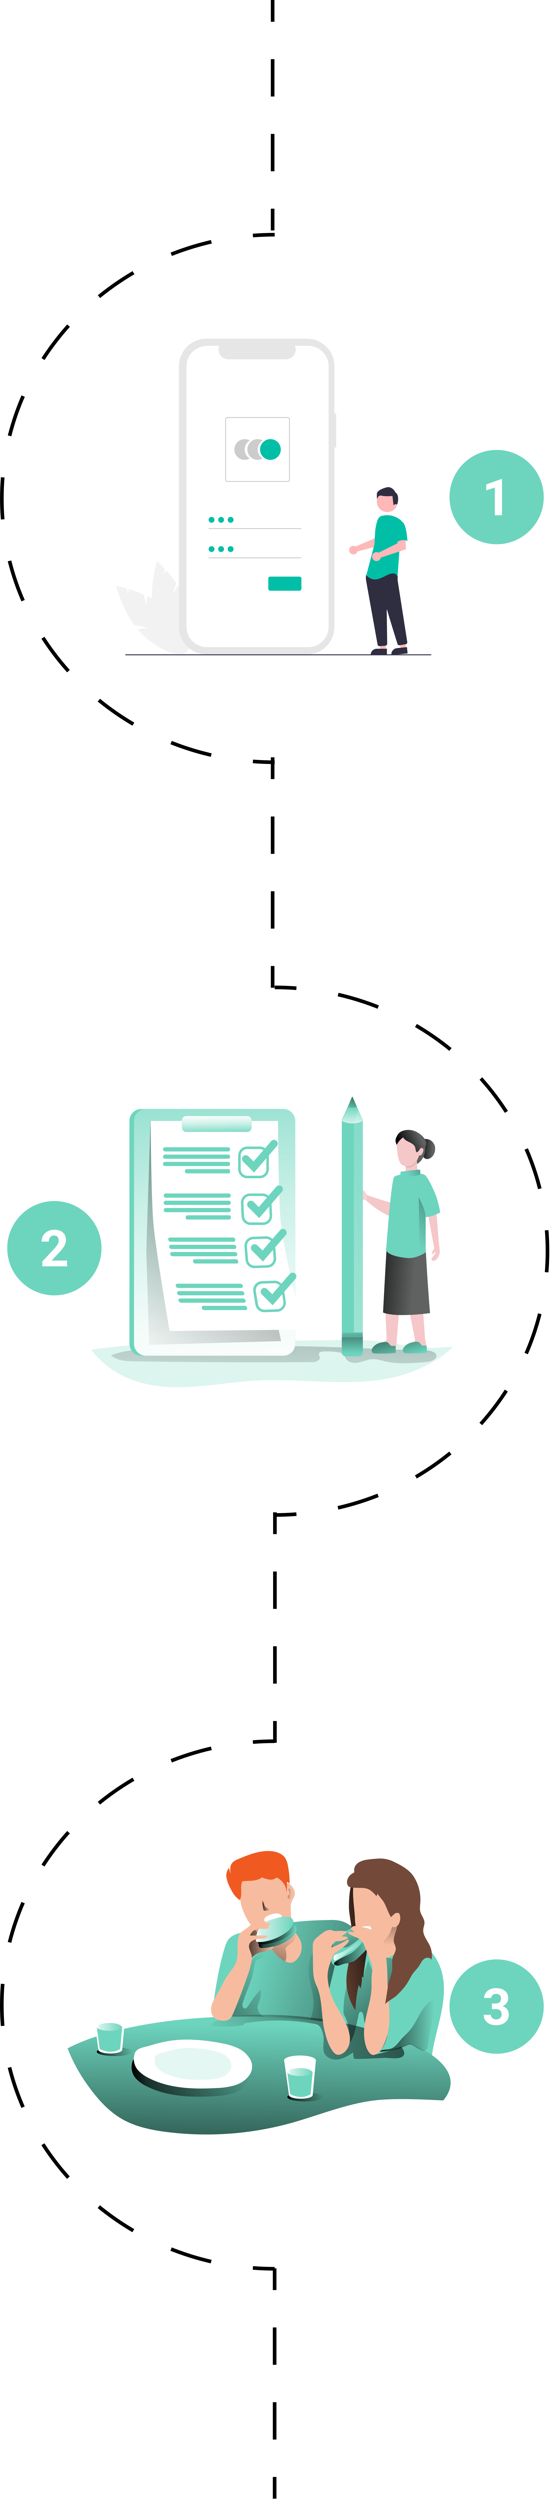 <svg width="152" height="689" viewBox="0 0 152 689" fill="none" xmlns="http://www.w3.org/2000/svg">
<path d="M75.77 417.52C117.34 417.52 151.03 384.97 151.03 344.82C151.03 304.67 117.33 272.12 75.77 272.12" fill="white"/>
<path d="M75.77 417.52C77.79 417.52 79.79 417.44 81.77 417.29" stroke="black" stroke-miterlimit="10"/>
<path d="M93.23 415.55C126.38 407.94 151.03 379.16 151.03 344.82C151.03 308.53 123.5 278.45 87.51 273" stroke="black" stroke-miterlimit="10" stroke-dasharray="11.6 11.6"/>
<path d="M81.77 272.35C79.79 272.2 77.79 272.12 75.77 272.12" stroke="black" stroke-miterlimit="10"/>
<path d="M75.77 64.68C34.2 64.68 0.51 97.23 0.51 137.38C0.51 177.53 34.21 210.08 75.77 210.08" fill="white"/>
<path d="M75.77 64.68C73.75 64.68 71.75 64.76 69.77 64.91" stroke="black" stroke-miterlimit="10"/>
<path d="M58.31 66.64C25.16 74.25 0.51 103.03 0.51 137.37C0.51 173.66 28.04 203.74 64.03 209.19" stroke="black" stroke-miterlimit="10" stroke-dasharray="11.6 11.6"/>
<path d="M69.77 209.84C71.75 209.99 73.75 210.07 75.77 210.07" stroke="black" stroke-miterlimit="10"/>
<path d="M75.76 479.87C34.19 479.87 0.5 512.42 0.5 552.57C0.5 592.72 34.2 625.27 75.76 625.27" fill="white"/>
<path d="M75.76 479.87C73.74 479.87 71.74 479.95 69.76 480.1" stroke="black" stroke-miterlimit="10"/>
<path d="M58.3 481.83C25.15 489.44 0.5 518.22 0.5 552.56C0.5 588.85 28.03 618.93 64.02 624.38" stroke="black" stroke-miterlimit="10" stroke-dasharray="11.6 11.6"/>
<path d="M69.76 625.03C71.74 625.18 73.74 625.26 75.76 625.26" stroke="black" stroke-miterlimit="10"/>
<g filter="url(#filter0_d)">
<path d="M75.45 612.8C108.808 612.8 135.85 585.758 135.85 552.4C135.85 519.042 108.808 492 75.45 492C42.092 492 15.05 519.042 15.05 552.4C15.05 585.758 42.092 612.8 75.45 612.8Z" fill="white"/>
</g>
<g filter="url(#filter1_d)">
<path d="M75.45 197.8C108.808 197.8 135.85 170.758 135.85 137.4C135.85 104.042 108.808 77 75.45 77C42.092 77 15.05 104.042 15.05 137.4C15.05 170.758 42.092 197.8 75.45 197.8Z" fill="white"/>
</g>
<g filter="url(#filter2_d)">
<path d="M75.45 404.8C108.808 404.8 135.85 377.758 135.85 344.4C135.85 311.042 108.808 284 75.45 284C42.092 284 15.05 311.042 15.05 344.4C15.05 377.758 42.092 404.8 75.45 404.8Z" fill="white"/>
</g>
<path d="M75.76 688.63V682.63" stroke="black" stroke-miterlimit="10"/>
<path d="M75.76 672.33V636.28" stroke="black" stroke-miterlimit="10" stroke-dasharray="10.3 10.3"/>
<path d="M75.76 631.13V625.13" stroke="black" stroke-miterlimit="10"/>
<path d="M75.21 272.22V266.22" stroke="black" stroke-miterlimit="10"/>
<path d="M75.21 255.92V219.86" stroke="black" stroke-miterlimit="10" stroke-dasharray="10.3 10.3"/>
<path d="M75.21 214.71V208.71" stroke="black" stroke-miterlimit="10"/>
<path d="M75.84 480.3V474.3" stroke="black" stroke-miterlimit="10"/>
<path d="M75.84 464V427.94" stroke="black" stroke-miterlimit="10" stroke-dasharray="10.3 10.3"/>
<path d="M75.84 422.79V416.79" stroke="black" stroke-miterlimit="10"/>
<path d="M75.21 63.51V57.51" stroke="black" stroke-miterlimit="10"/>
<path d="M75.21 47.2V11.15" stroke="black" stroke-miterlimit="10" stroke-dasharray="10.3 10.3"/>
<path d="M75.21 6V0" stroke="black" stroke-miterlimit="10"/>
<path d="M40.39 166.85L39.62 163.83C38.26 163.25 36.87 162.76 35.46 162.34L35.36 163.74L34.97 162.19C33.22 161.69 32.02 161.47 32.02 161.47C32.02 161.47 33.63 167.6 37.01 172.29L40.95 172.98L37.89 173.42C38.32 173.93 38.77 174.42 39.26 174.87C44.18 179.44 49.66 181.53 51.5 179.55C53.34 177.57 50.84 172.26 45.92 167.69C44.39 166.27 42.48 165.14 40.56 164.24L40.39 166.85Z" fill="#F2F2F2"/>
<path d="M47.68 163.57L48.59 160.59C47.72 159.39 46.79 158.25 45.8 157.16L44.99 158.31L45.45 156.78C44.21 155.44 43.3 154.64 43.3 154.64C43.3 154.64 41.51 160.72 41.98 166.48L45 169.11L42.15 167.91C42.25 168.57 42.39 169.22 42.57 169.86C44.42 176.31 48.03 180.94 50.63 180.19C53.23 179.44 53.84 173.61 51.99 167.16C51.42 165.16 50.36 163.2 49.18 161.44L47.68 163.57Z" fill="#F2F2F2"/>
<path d="M92.74 114.01H92.26V100.92C92.26 96.73 88.87 93.34 84.68 93.34H56.94C52.75 93.34 49.36 96.73 49.36 100.92V172.76C49.36 176.95 52.75 180.34 56.94 180.34H84.68C88.87 180.34 92.26 176.95 92.26 172.76V123.34H92.74V114.01Z" fill="#E6E6E6"/>
<path d="M84.99 95.31H81.37C81.93 96.69 81.27 98.25 79.9 98.82C79.58 98.95 79.23 99.02 78.88 99.02H62.98C61.49 99.02 60.29 97.82 60.29 96.33C60.29 95.98 60.36 95.64 60.49 95.31H57.11C53.98 95.31 51.45 97.84 51.45 100.97V172.7C51.45 175.83 53.98 178.36 57.11 178.36H84.99C88.12 178.36 90.65 175.83 90.65 172.7V100.97C90.65 97.84 88.11 95.31 84.99 95.31Z" fill="white"/>
<path d="M67.5 123.88C67.5 122.86 68.04 121.92 68.93 121.41C67.56 120.62 65.82 121.09 65.03 122.45C64.24 123.82 64.71 125.56 66.07 126.35C66.95 126.86 68.04 126.86 68.93 126.35C68.04 125.85 67.5 124.9 67.5 123.88Z" fill="#CCCCCC"/>
<path d="M71.09 123.88C71.09 122.86 71.63 121.92 72.52 121.41C71.15 120.62 69.41 121.09 68.62 122.45C67.83 123.82 68.3 125.56 69.66 126.35C70.54 126.86 71.63 126.86 72.52 126.35C71.63 125.85 71.09 124.9 71.09 123.88Z" fill="#CCCCCC"/>
<path d="M74.6 126.74C76.18 126.74 77.46 125.46 77.46 123.88C77.46 122.3 76.18 121.02 74.6 121.02C73.02 121.02 71.74 122.3 71.74 123.88C71.74 125.46 73.02 126.74 74.6 126.74Z" fill="#00BFA6"/>
<path d="M79.37 132.8H62.72C62.39 132.8 62.12 132.53 62.12 132.2V115.55C62.12 115.22 62.39 114.95 62.72 114.95H79.37C79.7 114.95 79.97 115.22 79.97 115.55V132.2C79.97 132.53 79.7 132.8 79.37 132.8ZM62.72 115.2C62.52 115.2 62.36 115.36 62.36 115.56V132.21C62.36 132.41 62.52 132.57 62.72 132.57H79.37C79.57 132.57 79.73 132.41 79.73 132.21V115.56C79.73 115.36 79.57 115.2 79.37 115.2H62.72Z" fill="#CCCCCC"/>
<path d="M83.09 145.56H57.56V145.8H83.09V145.56Z" fill="#CCCCCC"/>
<path d="M58.36 144.07C58.807 144.07 59.17 143.708 59.17 143.26C59.17 142.813 58.807 142.45 58.36 142.45C57.913 142.45 57.55 142.813 57.55 143.26C57.55 143.708 57.913 144.07 58.36 144.07Z" fill="#00BFA6"/>
<path d="M83.09 153.62H57.56V153.86H83.09V153.62Z" fill="#CCCCCC"/>
<path d="M58.36 152.14C58.807 152.14 59.17 151.777 59.17 151.33C59.17 150.883 58.807 150.52 58.36 150.52C57.913 150.52 57.55 150.883 57.55 151.33C57.55 151.777 57.913 152.14 58.36 152.14Z" fill="#00BFA6"/>
<path d="M82.62 162.8H74.55C74.26 162.8 74.02 162.56 74.02 162.27V159.44C74.02 159.15 74.26 158.91 74.55 158.91H82.62C82.91 158.91 83.15 159.15 83.15 159.44V162.27C83.14 162.57 82.91 162.8 82.62 162.8Z" fill="#00BFA6"/>
<path d="M60.99 144.07C61.437 144.07 61.8 143.708 61.8 143.26C61.8 142.813 61.437 142.45 60.99 142.45C60.543 142.45 60.18 142.813 60.18 143.26C60.18 143.708 60.543 144.07 60.99 144.07Z" fill="#00BFA6"/>
<path d="M63.62 144.07C64.067 144.07 64.43 143.708 64.43 143.26C64.43 142.813 64.067 142.45 63.62 142.45C63.173 142.45 62.81 142.813 62.81 143.26C62.81 143.708 63.173 144.07 63.62 144.07Z" fill="#00BFA6"/>
<path d="M60.99 152.14C61.437 152.14 61.8 151.777 61.8 151.33C61.8 150.883 61.437 150.52 60.99 150.52C60.543 150.52 60.18 150.883 60.18 151.33C60.18 151.777 60.543 152.14 60.99 152.14Z" fill="#00BFA6"/>
<path d="M63.62 152.14C64.067 152.14 64.43 151.777 64.43 151.33C64.43 150.883 64.067 150.52 63.62 150.52C63.173 150.52 62.81 150.883 62.81 151.33C62.81 151.777 63.173 152.14 63.62 152.14Z" fill="#00BFA6"/>
<path d="M118.71 180.6H34.84C34.66 180.6 34.52 180.54 34.52 180.46C34.52 180.38 34.67 180.32 34.84 180.32H118.71C118.89 180.32 119.03 180.38 119.03 180.46C119.03 180.54 118.89 180.6 118.71 180.6Z" fill="#3F3D56"/>
<path d="M97.99 150.51C98.05 150.54 98.1 150.57 98.15 150.6L103.39 148.36L103.58 146.98L105.67 146.97L105.55 150.14L98.63 151.97C98.62 152.02 98.6 152.07 98.58 152.11C98.3 152.71 97.59 152.97 96.99 152.69C96.39 152.41 96.13 151.7 96.41 151.1C96.69 150.5 97.39 150.24 97.99 150.51Z" fill="#FFB8B8"/>
<path d="M106.43 179.19H105L104.32 173.67H106.43V179.19Z" fill="#FFB8B8"/>
<path d="M103.98 178.79H106.74V180.53H102.24C102.24 179.56 103.02 178.79 103.98 178.79Z" fill="#2F2E41"/>
<path d="M112 178.79L110.58 178.93L109.36 173.5L111.46 173.29L112 178.79Z" fill="#FFB8B8"/>
<path d="M109.52 178.62L112.27 178.35L112.44 180.08L107.96 180.52C107.86 179.57 108.56 178.72 109.52 178.62Z" fill="#2F2E41"/>
<path d="M106.83 141.13C108.415 141.13 109.7 139.845 109.7 138.26C109.7 136.675 108.415 135.39 106.83 135.39C105.245 135.39 103.96 136.675 103.96 138.26C103.96 139.845 105.245 141.13 106.83 141.13Z" fill="#FFB8B8"/>
<path d="M104.68 178.08C104.43 178.08 104.21 177.9 104.16 177.65C103.42 173.54 101 160.08 100.94 159.71C100.94 159.7 100.94 159.69 100.94 159.68V158.68C100.94 158.64 100.95 158.61 100.97 158.58L101.29 158.13C101.32 158.09 101.37 158.06 101.42 158.06C103.24 157.97 109.22 157.72 109.51 158.08C109.8 158.44 109.7 159.54 109.67 159.76V159.78L112.35 176.95C112.39 177.23 112.2 177.5 111.92 177.55L110.24 177.83C109.98 177.87 109.73 177.72 109.65 177.47C109.13 175.81 107.39 170.24 106.79 168.08C106.78 168.05 106.75 168.03 106.72 168.04C106.69 168.05 106.68 168.07 106.68 168.1C106.71 170.16 106.78 175.4 106.81 177.22V177.42C106.81 177.69 106.6 177.92 106.33 177.95L104.71 178.1C104.71 178.08 104.7 178.08 104.68 178.08Z" fill="#2F2E41"/>
<path d="M105.01 142.26C104.51 142.56 104.21 143.1 104.04 143.66C103.72 144.69 103.53 145.76 103.47 146.83L103.29 150.05L101.04 158.6C102.99 160.25 104.11 159.87 106.74 158.53C109.36 157.18 109.66 158.98 109.66 158.98L110.18 151.71L110.93 143.76C110.76 143.56 110.57 143.37 110.36 143.21C108.96 142.12 107.13 141.73 105.4 142.16L105.01 142.26Z" fill="#00BFA6"/>
<path d="M104.28 152.24C104.34 152.26 104.4 152.29 104.46 152.32L109.64 149.73L109.73 148.33L111.87 148.18L111.98 151.38L105.06 153.67C104.91 154.33 104.25 154.74 103.59 154.59C102.93 154.44 102.52 153.78 102.67 153.12C102.82 152.46 103.48 152.05 104.14 152.2C104.18 152.2 104.23 152.22 104.28 152.24Z" fill="#FFB8B8"/>
<path d="M110.89 143.79C112.16 144.24 112.39 149.11 112.39 149.11C110.89 148.29 109.09 149.63 109.09 149.63C109.09 149.63 108.72 148.36 108.27 146.71C107.99 145.77 108.22 144.75 108.87 144.01C108.87 144.02 109.62 143.34 110.89 143.79Z" fill="#00BFA6"/>
<path d="M109.4 139.02C109.04 138.73 108.55 139.25 108.55 139.25L108.26 136.68C108.26 136.68 106.47 136.89 105.33 136.61C104.19 136.32 104.01 137.65 104.01 137.65C103.95 137.12 103.94 136.58 103.97 136.04C104.04 135.4 104.97 134.75 106.62 134.32C108.26 133.89 109.12 135.75 109.12 135.75C110.27 136.32 109.76 139.3 109.4 139.02Z" fill="#2F2E41"/>
<path opacity="0.24" d="M125.01 371.18C119.3 376.58 111.37 379.51 103.7 380.43C92.86 381.73 81.9 379.89 71 380.46C64.2 380.82 57.44 382.11 50.63 382.29C43.82 382.47 36.74 381.42 30.96 377.5C28.76 375.99 26.82 374.15 25.19 372.04C25.75 371.9 26.31 371.79 26.88 371.72C38.31 370.17 49.88 369.99 61.42 369.81L92.91 369.31C96.4 369.25 99.91 369.2 103.38 369.54C107.83 369.97 112.2 371.03 116.65 371.43C119.47 371.66 122.23 371.25 125.01 371.18Z" fill="#6DD5BE"/>
<path d="M105.17 371.84C83.88 370.66 62.54 370.64 41.25 371.78C37.65 371.97 33.99 372.21 30.63 373.51C32.28 375.02 34.73 375.14 36.97 375.17C53.34 375.43 69.72 375.51 86.1 375.39C87.06 375.39 88.39 374.96 88.2 374.02C88.14 373.74 87.93 373.48 87.95 373.2C87.98 372.67 88.65 372.48 89.19 372.46C90.61 372.39 92.04 372.46 93.44 372.69C93.95 372.77 94.49 372.9 94.83 373.29C95.09 373.6 95.18 374.01 95.37 374.36C96 375.51 97.58 375.76 98.87 375.51C100.17 375.26 101.38 374.64 102.69 374.58C103.85 374.52 104.98 374.89 106.11 375.16C109.8 376.01 113.65 375.7 117.43 375.38C121.35 375.05 121.43 372.34 117.52 372.13C113.42 371.9 109.28 372.07 105.17 371.84Z" fill="url(#paint0_linear)"/>
<path d="M119.75 343.78L117.98 334.13H120.41C120.41 334.13 120.97 341.85 121.23 343.94L119.75 343.78Z" fill="#F5C7C8"/>
<path d="M121.11 343.25C121.11 343.25 121.45 344.75 121.25 345.59C121.05 346.43 120.22 347.41 119.75 347.46C119.28 347.51 118.99 347.29 119.03 346.97C119.07 346.65 120.27 345.51 120.08 345.15C119.89 344.79 119.42 345.89 119.26 345.62C119.1 345.35 119.17 344.94 119.58 344.42C119.99 343.9 119.58 343.17 119.58 343.17C119.58 343.17 120.82 342.63 121.11 343.25Z" fill="#F5C7C8"/>
<path d="M116.38 314.13C116.89 313.76 117.91 313.88 118.42 314.09C119.16 314.39 119.73 315.03 119.94 315.8C120.03 316.16 120.06 316.53 120.02 316.9C119.95 317.71 119.6 318.53 118.94 319.01C117.56 320.02 116.71 319.08 116.31 317.83C116.05 317.12 115.97 316.36 116.07 315.61C116.14 315.04 115.88 314.6 116.32 314.19L116.38 314.13Z" fill="#606161"/>
<path d="M116.38 314.13C116.89 313.76 117.91 313.88 118.42 314.09C119.16 314.39 119.73 315.03 119.94 315.8C120.03 316.16 120.06 316.53 120.02 316.9C119.95 317.71 119.6 318.53 118.94 319.01C117.56 320.02 116.71 319.08 116.31 317.83C116.05 317.12 115.97 316.36 116.07 315.61C116.14 315.04 115.88 314.6 116.32 314.19L116.38 314.13Z" fill="url(#paint1_linear)"/>
<path d="M113.49 321.2C115.6 321.2 117.31 319.069 117.31 316.44C117.31 313.811 115.6 311.68 113.49 311.68C111.38 311.68 109.67 313.811 109.67 316.44C109.67 319.069 111.38 321.2 113.49 321.2Z" fill="#606161"/>
<path d="M101.38 329.58C101.38 329.58 100.68 328.34 100.38 328.16C100.08 327.98 99.54 327.47 99.38 327.58C99.1 327.79 100.31 328.87 99.23 328.79C99.06 328.78 98.19 328.79 97.77 329.18C97.45 329.49 97.43 330 97.74 330.32C97.76 330.34 97.78 330.36 97.81 330.38C98.09 330.57 99.07 330.66 99.6 330.65C100.13 330.63 100.75 330.71 101.1 330.93" fill="#F5C7C8"/>
<path d="M108.86 324.33C108.86 324.33 108.36 325.9 108.31 326.76C108.26 327.61 107.86 331.19 107.73 331.36C107.6 331.54 101.18 329.35 101.18 329.35C101.18 329.35 100.79 329.9 101.1 330.92C101.1 330.92 105.86 335.23 108.75 335.4C111.63 335.57 111.26 328.74 111.26 328.74" fill="#F5C7C8"/>
<path d="M114.5 369.28L113.97 370.48C114.28 370.37 115.78 371.58 116.46 371.58C116.9 371.56 117.33 371.41 117.68 371.13L117.26 368.96L116.5 358.21L112.43 358.8L114.5 369.28Z" fill="#F5C7C8"/>
<path d="M106.66 369.19L105.88 369.92C106.21 369.9 107.36 371.44 108.02 371.61C108.46 371.7 108.91 371.66 109.32 371.48L109.45 369.27L110.27 359.32L106.26 359.71L106.66 369.19Z" fill="#F5C7C8"/>
<path d="M114.99 319.62L115.15 323.08C114.78 323.62 114.15 323.91 113.5 323.85C111.83 323.66 111.9 323.17 111.9 323.17C111.9 323.17 111.9 320.67 111.83 320.11" fill="#F5C7C8"/>
<path d="M114.59 320.74L114.98 320.04L111.84 320.39C111.86 320.6 111.88 321.1 111.89 321.63C112.88 321.93 113.96 321.57 114.59 320.74Z" fill="#DBB4AF"/>
<path d="M117.46 344.66C117.46 344.66 117.96 354.18 118.63 361.88C118.63 361.88 109.43 363.21 105.67 361.73C105.67 361.73 106.48 346.38 106.65 344.18L117.46 344.66Z" fill="#606161"/>
<path d="M117.46 344.66C117.46 344.66 117.96 354.18 118.63 361.88C118.63 361.88 109.43 363.21 105.67 361.73C105.67 361.73 106.48 346.38 106.65 344.18L117.46 344.66Z" fill="url(#paint2_linear)"/>
<path d="M117.46 324.13C117.46 324.13 117.44 323.45 115.09 323.43C113.37 323.41 112.77 323.27 111.55 323.51C109.32 323.93 109.08 324.07 108.74 324.36C107.93 325.05 106.57 343.74 106.57 343.74C106.57 343.74 105.2 345.98 112.28 346.7C114.9 346.97 117.43 345.15 117.43 345.15L117.46 324.13Z" fill="#6DD5BE"/>
<path d="M116.29 314.02C116.29 314.02 116.15 318.45 114.86 319.97C113.5 321.57 112.73 321.77 111.08 321.11C109.68 320.55 109.51 316.72 109.46 315.61C109.34 312.74 113.74 310.27 116.29 314.02Z" fill="#F5C7C8"/>
<path d="M117.31 327.17L117.42 345.14L115.79 346.08L115.5 330.2L117.31 327.17Z" fill="url(#paint3_linear)"/>
<path d="M115.94 322.66L115.97 323.47C115.97 323.6 115.9 323.72 115.78 323.78C115.78 323.78 114.51 324.21 112.31 324.33L110.69 323.92C110.57 323.87 110.49 323.76 110.48 323.63L110.46 323.23C110.45 323.05 110.58 322.89 110.76 322.87L115.54 322.33C115.73 322.3 115.9 322.44 115.92 322.62C115.94 322.63 115.94 322.65 115.94 322.66Z" fill="#6DD5BE"/>
<path d="M115.94 322.66L115.97 323.47C115.97 323.6 115.9 323.72 115.78 323.78C115.78 323.78 114.51 324.21 112.31 324.33L110.69 323.92C110.57 323.87 110.49 323.76 110.48 323.63L110.46 323.23C110.45 323.05 110.58 322.89 110.76 322.87L115.54 322.33C115.73 322.3 115.9 322.44 115.92 322.62C115.94 322.63 115.94 322.65 115.94 322.66Z" fill="url(#paint4_linear)"/>
<path d="M115.78 316.83C115.78 316.83 115.85 316.16 116.51 316.45C117.17 316.74 116.55 317.89 116.29 318.22C116.03 318.54 115.54 318.44 115.54 318.44" fill="#F5C7C8"/>
<path d="M116.82 313.75L117.08 314.8H116.65L116.29 313.2L116.82 313.75Z" fill="#4EAE93"/>
<path d="M117.37 323.95C117.37 323.95 118.34 324.86 120.12 329.14C120.85 330.89 121.46 334.14 121.46 334.14C121.46 334.14 118.97 335.42 117.51 335.42C116.85 331.62 115.28 330.14 114.99 328.39C114.69 326.63 116.48 323.61 117.37 323.95Z" fill="#6DD5BE"/>
<path d="M104.66 370.13C103.94 370.33 103.31 370.76 102.85 371.35C102.67 371.58 102.56 371.86 102.53 372.16C102.51 372.46 102.65 372.75 102.91 372.9C103.08 372.98 103.27 373.01 103.46 373.01C105.22 373.08 106.99 373.05 108.74 372.92C108.89 372.93 109.04 372.87 109.14 372.76C109.19 372.67 109.2 372.56 109.19 372.46L109.14 371.36C109.15 371.24 109.12 371.11 109.05 371.01C108.85 370.77 108.47 370.97 108.17 370.95C107.55 370.92 107.39 370.15 106.89 369.94C106.3 369.69 105.25 369.95 104.66 370.13Z" fill="#6DD5BE"/>
<path d="M113.25 370.07C112.53 370.27 111.9 370.7 111.44 371.29C111.26 371.52 111.15 371.8 111.12 372.1C111.1 372.4 111.24 372.68 111.5 372.84C111.67 372.92 111.86 372.96 112.05 372.95C113.81 373.02 115.58 372.99 117.33 372.86C117.53 372.91 117.73 372.78 117.78 372.58C117.79 372.52 117.79 372.46 117.78 372.4L117.73 371.29C117.74 371.17 117.71 371.04 117.64 370.94C117.44 370.7 117.06 370.9 116.75 370.88C116.13 370.85 115.98 370.08 115.47 369.86C114.88 369.62 113.82 369.89 113.25 370.07Z" fill="#6DD5BE"/>
<path d="M104.66 370.13C103.94 370.33 103.31 370.76 102.85 371.35C102.67 371.58 102.56 371.86 102.53 372.16C102.51 372.46 102.65 372.75 102.91 372.9C103.08 372.98 103.27 373.01 103.46 373.01C105.22 373.08 106.99 373.05 108.74 372.92C108.89 372.93 109.04 372.87 109.14 372.76C109.19 372.67 109.2 372.56 109.19 372.46L109.14 371.36C109.15 371.24 109.12 371.11 109.05 371.01C108.85 370.77 108.47 370.97 108.17 370.95C107.55 370.92 107.39 370.15 106.89 369.94C106.3 369.69 105.25 369.95 104.66 370.13Z" fill="url(#paint5_linear)"/>
<path d="M113.25 370.07C112.53 370.27 111.9 370.7 111.44 371.29C111.26 371.52 111.15 371.8 111.12 372.1C111.1 372.4 111.24 372.68 111.5 372.84C111.67 372.92 111.86 372.96 112.05 372.95C113.81 373.02 115.58 372.99 117.33 372.86C117.53 372.91 117.73 372.78 117.78 372.58C117.79 372.52 117.79 372.46 117.78 372.4L117.73 371.29C117.74 371.17 117.71 371.04 117.64 370.94C117.44 370.7 117.06 370.9 116.75 370.88C116.13 370.85 115.98 370.08 115.47 369.86C114.88 369.62 113.82 369.89 113.25 370.07Z" fill="url(#paint6_linear)"/>
<path d="M109.56 312.99C109.49 313.11 109.43 313.24 109.36 313.38C109.19 313.74 109.1 314.14 109.12 314.53C109.12 314.69 109.44 315.48 109.41 315.55C109.83 314.7 110.46 313.97 111.24 313.43C111.53 314.09 112.24 314.45 112.89 314.76C113.54 315.07 114.25 315.45 114.5 316.13C114.68 316.6 114.61 317.16 114.91 317.55C115.66 317.45 115.82 316.24 116.56 316.11C116.69 316.09 116.83 316.11 116.97 316.07C117.31 315.97 117.55 315.66 117.56 315.3C117.68 313.74 115.78 312.29 114.52 311.77C113.34 311.27 112 311.27 110.82 311.77C110.28 312.02 109.83 312.45 109.56 312.99Z" fill="#606161"/>
<path d="M109.56 312.99C109.49 313.11 109.43 313.24 109.36 313.38C109.19 313.74 109.1 314.14 109.12 314.53C109.12 314.69 109.44 315.48 109.41 315.55C109.83 314.7 110.46 313.97 111.24 313.43C111.53 314.09 112.24 314.45 112.89 314.76C113.54 315.07 114.25 315.45 114.5 316.13C114.68 316.6 114.61 317.16 114.91 317.55C115.66 317.45 115.82 316.24 116.56 316.11C116.69 316.09 116.83 316.11 116.97 316.07C117.31 315.97 117.55 315.66 117.56 315.3C117.68 313.74 115.78 312.29 114.52 311.77C113.34 311.27 112 311.27 110.82 311.77C110.28 312.02 109.83 312.45 109.56 312.99Z" fill="url(#paint7_linear)"/>
<path d="M39 305.63H76.9C78.72 305.63 80.19 307.1 80.19 308.92V370.33C80.19 372.15 78.72 373.62 76.9 373.62H39C37.18 373.62 35.71 372.15 35.71 370.33V308.92C35.7 307.1 37.18 305.63 39 305.63Z" fill="#6DD5BE"/>
<path d="M40.26 305.63H78.16C79.98 305.63 81.45 307.1 81.45 308.92V370.33C81.45 372.15 79.98 373.62 78.16 373.62H40.26C38.44 373.62 36.97 372.15 36.97 370.33V308.92C36.96 307.1 38.44 305.63 40.26 305.63Z" fill="#6DD5BE"/>
<path d="M40.26 305.63H78.16C79.98 305.63 81.45 307.1 81.45 308.92V370.33C81.45 372.15 79.98 373.62 78.16 373.62H40.26C38.44 373.62 36.97 372.15 36.97 370.33V308.92C36.96 307.1 38.44 305.63 40.26 305.63Z" fill="url(#paint8_linear)"/>
<path d="M40.36 344.74L41.52 308.93L75.19 309.64C75.19 309.64 70.79 346.81 73.9 356.41C77.01 366 77.53 369.6 77.53 369.6L41.14 370.63L40.36 344.74Z" fill="url(#paint9_linear)"/>
<path d="M83.59 366.43L46.78 366.82C46.78 366.82 43 344.83 42.34 337.46C41.69 330.36 41.55 308.93 41.55 308.93H76.7C76.7 308.93 76.79 329.7 77.41 336.58C78.09 344.17 83.59 366.43 83.59 366.43Z" fill="white"/>
<path d="M100.02 308.54L97.52 302.85L97.31 302.37C97.3 302.35 97.29 302.34 97.27 302.33C97.23 302.29 97.15 302.28 97.11 302.33C97.1 302.34 97.09 302.35 97.08 302.37L94.37 308.54C94.31 308.67 94.29 308.81 94.29 308.95V368.5H100.1V308.95C100.1 308.81 100.07 308.67 100.02 308.54ZM100.05 368.47H94.32V367.21H100.05V368.47Z" fill="#6DD5BE"/>
<path d="M101.18 309.99V368.24H97.62V309.98C97.62 309.84 97.63 309.7 97.67 309.57L99.33 303.4C99.33 303.39 99.33 303.37 99.34 303.36C99.38 303.3 99.44 303.32 99.46 303.4L99.59 303.88L101.12 309.57C101.16 309.71 101.18 309.85 101.18 309.99Z" fill="url(#paint10_linear)"/>
<path d="M95.54 368.47H99.1V372.76C99.1 373.32 98.82 373.78 98.47 373.78H96.16C95.81 373.78 95.54 373.32 95.54 372.76V368.47Z" fill="url(#paint11_linear)"/>
<path d="M100.1 308.95C98.27 309.84 96.12 309.84 94.29 308.95L96 305.21L97.3 302.38L98.42 305.01L100.1 308.95Z" fill="url(#paint12_linear)"/>
<path d="M98.42 305C97.67 305.35 96.81 305.43 96.01 305.21L97.31 302.38L98.42 305Z" fill="#6DD5BE"/>
<path d="M98.42 305C97.6 305.41 96.56 305.34 95.87 305.18L97.17 302.13L98.42 305Z" fill="url(#paint13_linear)"/>
<path d="M45.55 316.18H62.9C63.22 316.18 63.48 316.44 63.48 316.76C63.48 317.08 63.22 317.34 62.9 317.34H45.55C45.23 317.34 44.97 317.08 44.97 316.76C44.96 316.44 45.22 316.18 45.55 316.18Z" fill="#6DD5BE"/>
<path d="M45.55 318.19H62.9C63.22 318.19 63.48 318.45 63.48 318.77C63.48 319.09 63.22 319.35 62.9 319.35H45.55C45.23 319.35 44.97 319.09 44.97 318.77C44.96 318.45 45.22 318.19 45.55 318.19Z" fill="#6DD5BE"/>
<path d="M45.55 320.2H62.9C63.22 320.2 63.48 320.46 63.48 320.78C63.48 321.1 63.22 321.36 62.9 321.36H45.55C45.23 321.36 44.97 321.1 44.97 320.78C44.96 320.46 45.22 320.2 45.55 320.2Z" fill="#6DD5BE"/>
<path d="M51.5 322.21H63C63.26 322.21 63.48 322.42 63.48 322.69V322.9C63.48 323.16 63.27 323.38 63 323.38H51.5C51.24 323.38 51.02 323.17 51.02 322.9V322.69C51.02 322.42 51.24 322.21 51.5 322.21Z" fill="#6DD5BE"/>
<path d="M45.74 328.91H63.09C63.41 328.91 63.67 329.17 63.67 329.49C63.67 329.81 63.41 330.07 63.09 330.07H45.74C45.42 330.07 45.16 329.81 45.16 329.49C45.16 329.17 45.42 328.91 45.74 328.91Z" fill="#6DD5BE"/>
<path d="M45.74 330.91H63.09C63.41 330.91 63.67 331.17 63.67 331.49C63.67 331.81 63.41 332.07 63.09 332.07H45.74C45.42 332.07 45.16 331.81 45.16 331.49C45.16 331.18 45.42 330.91 45.74 330.91Z" fill="#6DD5BE"/>
<path d="M45.74 332.92H63.09C63.41 332.92 63.67 333.18 63.67 333.5C63.67 333.82 63.41 334.08 63.09 334.08H45.74C45.42 334.08 45.16 333.82 45.16 333.5C45.16 333.18 45.42 332.92 45.74 332.92Z" fill="#6DD5BE"/>
<path d="M51.7 334.93H63.2C63.46 334.93 63.68 335.14 63.68 335.41V335.62C63.68 335.88 63.47 336.1 63.2 336.1H51.7C51.44 336.1 51.22 335.89 51.22 335.62V335.41C51.22 335.14 51.43 334.93 51.7 334.93Z" fill="#6DD5BE"/>
<path d="M64.41 342.21H47.06C46.73 342.2 46.45 341.95 46.4 341.63C46.35 341.36 46.53 341.1 46.8 341.06C46.83 341.05 46.87 341.05 46.9 341.05H64.25C64.58 341.06 64.86 341.3 64.91 341.63C64.96 341.9 64.77 342.16 64.5 342.21C64.48 342.21 64.45 342.21 64.41 342.21Z" fill="#6DD5BE"/>
<path d="M64.68 344.22H47.33C46.99 344.21 46.71 343.96 46.66 343.63C46.61 343.36 46.8 343.1 47.07 343.06C47.1 343.05 47.13 343.05 47.17 343.05H64.53C64.86 343.06 65.14 343.3 65.19 343.63C65.24 343.9 65.06 344.16 64.79 344.21C64.75 344.21 64.72 344.22 64.68 344.22Z" fill="#6DD5BE"/>
<path d="M64.95 346.22H47.6C47.27 346.21 46.99 345.97 46.94 345.64C46.89 345.37 47.08 345.11 47.35 345.06C47.38 345.05 47.42 345.05 47.45 345.05H64.8C65.13 345.06 65.41 345.31 65.46 345.63C65.51 345.9 65.32 346.16 65.05 346.2C65.02 346.22 64.98 346.22 64.95 346.22Z" fill="#6DD5BE"/>
<path d="M65.32 348.22H53.82C53.55 348.21 53.32 348.01 53.28 347.74L53.25 347.53C53.21 347.31 53.37 347.09 53.59 347.06C53.61 347.06 53.64 347.05 53.66 347.05H65.16C65.43 347.06 65.66 347.26 65.7 347.53L65.73 347.74C65.77 347.96 65.61 348.18 65.39 348.21C65.37 348.22 65.35 348.22 65.32 348.22Z" fill="#6DD5BE"/>
<path d="M66.52 354.96H49.17C48.83 354.95 48.54 354.7 48.48 354.37C48.42 354.12 48.57 353.86 48.82 353.79C48.86 353.78 48.9 353.77 48.95 353.78H66.3C66.64 353.79 66.93 354.04 66.99 354.37C67.06 354.62 66.9 354.88 66.65 354.94C66.61 354.96 66.57 354.96 66.52 354.96Z" fill="#6DD5BE"/>
<path d="M66.91 356.99H49.55C49.21 356.98 48.92 356.73 48.86 356.4C48.8 356.15 48.95 355.89 49.2 355.83C49.24 355.82 49.29 355.81 49.33 355.82H66.69C67.03 355.83 67.32 356.08 67.38 356.41C67.45 356.66 67.3 356.92 67.04 356.99C66.99 356.98 66.95 356.99 66.91 356.99Z" fill="#6DD5BE"/>
<path d="M67.29 359.02H49.94C49.6 359.01 49.31 358.76 49.25 358.43C49.19 358.17 49.35 357.92 49.6 357.86C49.64 357.85 49.68 357.85 49.72 357.85H67.08C67.42 357.87 67.71 358.11 67.77 358.44C67.83 358.7 67.67 358.95 67.41 359.01C67.37 359.02 67.33 359.02 67.29 359.02Z" fill="#6DD5BE"/>
<path d="M67.78 361.05H56.28C56 361.04 55.77 360.84 55.71 360.57L55.67 360.36C55.62 360.15 55.74 359.94 55.95 359.89C55.99 359.88 56.02 359.88 56.06 359.88H67.56C67.84 359.9 68.07 360.09 68.13 360.36L68.17 360.57C68.22 360.78 68.1 360.99 67.89 361.04C67.85 361.05 67.82 361.05 67.78 361.05Z" fill="#6DD5BE"/>
<path d="M71.67 324.72H68.21C66.83 324.72 65.71 323.6 65.71 322.22V318.48C65.71 317.1 66.83 315.98 68.21 315.98H71.67C73.05 315.98 74.17 317.1 74.17 318.48V322.23C74.17 323.6 73.05 324.72 71.67 324.72ZM68.21 316.66C67.21 316.66 66.4 317.47 66.4 318.47V322.22C66.4 323.22 67.21 324.03 68.21 324.03H71.67C72.67 324.03 73.48 323.22 73.48 322.22V318.48C73.48 317.48 72.67 316.67 71.67 316.67L68.21 316.66Z" fill="#6DD5BE"/>
<path d="M72.58 337.59H69.13C67.79 337.59 66.69 336.54 66.63 335.2L66.47 331.53C66.41 330.15 67.47 328.98 68.85 328.92C68.89 328.92 68.93 328.92 68.96 328.92H72.41C73.74 328.93 74.84 329.98 74.89 331.31L75.06 334.98C75.12 336.36 74.06 337.53 72.68 337.59C72.65 337.59 72.61 337.59 72.58 337.59ZM68.96 329.61C67.96 329.61 67.15 330.42 67.15 331.42C67.15 331.45 67.15 331.48 67.15 331.5L67.32 335.17C67.36 336.14 68.16 336.9 69.13 336.9H72.58C73.58 336.9 74.39 336.09 74.39 335.09C74.39 335.06 74.39 335.03 74.39 335.01L74.22 331.34C74.18 330.37 73.38 329.61 72.41 329.61H68.96Z" fill="#6DD5BE"/>
<path d="M70.22 349.5C68.92 349.5 67.83 348.5 67.73 347.2L67.44 343.54C67.33 342.16 68.36 340.96 69.74 340.85C69.78 340.85 69.81 340.84 69.85 340.84L73.3 340.72C74.63 340.68 75.76 341.69 75.88 343.01L76.17 346.67C76.28 348.05 75.25 349.26 73.87 349.36C73.83 349.36 73.8 349.36 73.76 349.37L70.31 349.49L70.22 349.5ZM73.39 341.4H73.32L69.87 341.52C68.87 341.56 68.09 342.4 68.12 343.4C68.12 343.43 68.12 343.45 68.12 343.48L68.41 347.14C68.49 348.1 69.31 348.84 70.28 348.81L73.73 348.69C74.73 348.66 75.51 347.82 75.48 346.82C75.48 346.79 75.48 346.76 75.48 346.74L75.19 343.08C75.12 342.13 74.33 341.4 73.39 341.4Z" fill="#6DD5BE"/>
<path d="M72.93 361.64C71.7 361.64 70.66 360.75 70.46 359.54L69.88 355.97C69.66 354.61 70.58 353.32 71.95 353.1C72.05 353.08 72.16 353.07 72.26 353.07L75.68 352.95C76.94 352.92 78.02 353.81 78.24 355.05L78.82 358.62C79.04 359.98 78.11 361.27 76.75 361.49C76.65 361.51 76.54 361.52 76.44 361.52L73.02 361.64H72.93ZM75.78 353.64H75.72L72.3 353.76C71.3 353.8 70.52 354.64 70.56 355.64C70.56 355.71 70.57 355.79 70.58 355.86L71.16 359.43C71.32 360.33 72.11 360.97 73.02 360.95L76.44 360.83C77.44 360.8 78.22 359.96 78.19 358.96C78.19 358.88 78.18 358.81 78.17 358.73L77.59 355.16C77.43 354.28 76.67 353.63 75.78 353.64Z" fill="#6DD5BE"/>
<path d="M51.4 307.57H68.18C68.86 307.57 69.41 308.12 69.41 308.8V310.72C69.41 311.4 68.86 311.95 68.18 311.95H51.4C50.72 311.95 50.17 311.4 50.17 310.72V308.8C50.17 308.12 50.72 307.57 51.4 307.57Z" fill="#6DD5BE"/>
<path d="M51.4 307.57H68.18C68.86 307.57 69.41 308.12 69.41 308.8V310.72C69.41 311.4 68.86 311.95 68.18 311.95H51.4C50.72 311.95 50.17 311.4 50.17 310.72V308.8C50.17 308.12 50.72 307.57 51.4 307.57Z" fill="url(#paint14_linear)"/>
<path d="M70.08 323.14L67.06 320.12C66.66 319.72 66.66 319.06 67.06 318.66C67.46 318.26 68.12 318.26 68.52 318.66L69.96 320.1L74.8 314.5C75.17 314.07 75.83 314.02 76.26 314.39C76.69 314.76 76.74 315.42 76.37 315.85L70.08 323.14Z" fill="#6DD5BE"/>
<path d="M71.5 335.7L68.48 332.68C68.08 332.28 68.08 331.62 68.48 331.22C68.88 330.82 69.54 330.82 69.94 331.22L71.38 332.66L76.22 327.06C76.59 326.63 77.25 326.58 77.68 326.95C78.11 327.32 78.16 327.98 77.79 328.41L71.5 335.7Z" fill="#6DD5BE"/>
<path d="M72.54 347.68L69.52 344.65C69.12 344.25 69.12 343.59 69.52 343.19C69.92 342.79 70.58 342.79 70.98 343.19L72.42 344.63L77.26 339.03C77.63 338.6 78.29 338.55 78.72 338.92C79.15 339.29 79.2 339.95 78.83 340.38L72.54 347.68Z" fill="#6DD5BE"/>
<path d="M75.22 359.73L72.2 356.71C71.8 356.31 71.8 355.65 72.2 355.25C72.6 354.85 73.26 354.85 73.66 355.25L75.1 356.69L79.94 351.09C80.31 350.66 80.97 350.61 81.4 350.98C81.83 351.35 81.88 352.01 81.51 352.44L75.22 359.73Z" fill="#6DD5BE"/>
<path d="M100.06 367.21H94.33V368.47H100.06V367.21Z" fill="#6DD5BE"/>
<path d="M100.06 367.21H94.33V368.47H100.06V367.21Z" fill="url(#paint15_linear)"/>
<path d="M100.1 368.51V372.77C100.1 373.33 99.65 373.79 99.08 373.79H99.07H95.31C94.75 373.79 94.29 373.34 94.29 372.77V368.51H100.1Z" fill="#6DD5BE"/>
<path d="M100.1 368.51V372.77C100.1 373.33 99.65 373.79 99.08 373.79H99.07H95.31C94.75 373.79 94.29 373.34 94.29 372.77V368.51H100.1Z" fill="url(#paint16_linear)"/>
<path d="M66.55 532.68C65.21 532.92 63.83 533.45 63 534.53C62.54 535.2 62.2 535.94 62 536.73C60.37 542.04 59.53 547.56 58.71 553.05C58.61 553.72 58.53 554.48 58.96 554.99C59.29 555.31 59.7 555.53 60.15 555.62C61.84 556.08 63.59 556.31 65.34 556.3C65.91 556.25 66.48 556.32 67.01 556.53C67.35 556.72 67.65 556.97 67.9 557.27C69.29 558.7 70.77 560.11 72.56 561.01C75.48 562.49 78.89 562.5 82.17 562.48L93.15 562.4C94.28 562.4 95.55 562.32 96.29 561.46C97.36 560.22 96.57 558.35 95.97 556.83C94.15 552.2 94.57 546.94 92.91 542.25C94.23 542.23 95.26 543.3 96.22 544.19C97.73 545.58 99.48 546.69 101.38 547.46C102.22 545.52 103.18 543.62 104.25 541.79C104.79 540.85 105.39 539.82 105.21 538.75C105.04 537.74 104.21 536.96 103.44 536.3C101.74 534.81 100.04 533.33 98.28 531.9C96.94 530.83 95.52 529.75 93.84 529.35C92.87 529.17 91.89 529.1 90.9 529.15C84.09 529.24 77.72 529.69 71.27 531.96C69.77 532.5 68.11 532.39 66.55 532.68Z" fill="#6DD5BE"/>
<path d="M66.55 532.68C65.21 532.92 63.83 533.45 63 534.53C62.54 535.2 62.2 535.94 62 536.73C60.37 542.04 59.53 547.56 58.71 553.05C58.61 553.72 58.53 554.48 58.96 554.99C59.29 555.31 59.7 555.53 60.15 555.62C61.84 556.08 63.59 556.31 65.34 556.3C65.91 556.25 66.48 556.32 67.01 556.53C67.35 556.72 67.65 556.97 67.9 557.27C69.29 558.7 70.77 560.11 72.56 561.01C75.48 562.49 78.89 562.5 82.17 562.48L93.15 562.4C94.28 562.4 95.55 562.32 96.29 561.46C97.36 560.22 96.57 558.35 95.97 556.83C94.15 552.2 94.57 546.94 92.91 542.25C94.23 542.23 95.26 543.3 96.22 544.19C97.73 545.58 99.48 546.69 101.38 547.46C102.22 545.52 103.18 543.62 104.25 541.79C104.79 540.85 105.39 539.82 105.21 538.75C105.04 537.74 104.21 536.96 103.44 536.3C101.74 534.81 100.04 533.33 98.28 531.9C96.94 530.83 95.52 529.75 93.84 529.35C92.87 529.17 91.89 529.1 90.9 529.15C84.09 529.24 77.72 529.69 71.27 531.96C69.77 532.5 68.11 532.39 66.55 532.68Z" fill="url(#paint17_linear)"/>
<path d="M86.49 551.64C86.36 550.13 86.1 548.64 85.71 547.18C85.25 545.14 84.88 543.03 85.24 540.98C85.59 538.92 86.8 536.9 88.73 536.09C90.12 535.5 91.7 535.6 93.21 535.71C93.48 535.7 93.74 535.79 93.94 535.97C94.04 536.11 94.1 536.27 94.11 536.44C95.3 543.19 95.24 550.11 93.92 556.84C93.89 557.17 93.75 557.47 93.53 557.71C93.29 557.87 93.01 557.96 92.73 557.96C91.41 558.09 86.43 558.97 85.64 557.71C85.25 557.08 85.84 555.92 86 555.32C86.35 554.13 86.52 552.88 86.49 551.64Z" fill="url(#paint18_linear)"/>
<path d="M96.42 534.43C95.66 534.63 94.96 535.01 94.38 535.53C93.68 536.25 93.42 537.27 93.19 538.25L91.22 546.49C90.8 548.04 90.52 549.64 90.4 551.24C90.26 554.41 91.31 557.5 92.35 560.49C93.09 562.61 93.84 564.72 94.59 566.83L118.99 568.07C119.29 564.25 120.38 560.55 121.26 556.83C122.14 553.11 122.81 549.25 122.28 545.46C121.75 541.67 119.83 537.91 116.55 535.96C111.12 532.73 102.26 532.56 96.42 534.43Z" fill="#6DD5BE"/>
<path d="M105.23 537.31C105.2 537.71 105.23 538.12 105.32 538.51C105.41 538.91 105.67 539.24 106.04 539.43C106.55 539.65 107.13 539.43 107.64 539.19C109.25 538.44 110.91 537.43 111.55 535.78C111.84 534.84 111.94 533.86 111.84 532.88C111.76 531.09 111.56 529.21 110.77 527.59C110.66 527.32 110.48 527.08 110.25 526.89C109.63 526.46 108.78 526.86 108.2 527.34C106.87 528.44 105.93 529.93 105.5 531.6C105.07 533.4 105.28 535.47 105.23 537.31Z" fill="#F7BC9F"/>
<path d="M105.23 537.31C105.2 537.71 105.23 538.12 105.32 538.51C105.41 538.91 105.67 539.24 106.04 539.43C106.55 539.65 107.13 539.43 107.64 539.19C109.25 538.44 110.91 537.43 111.55 535.78C111.84 534.84 111.94 533.86 111.84 532.88C111.76 531.09 111.56 529.21 110.77 527.59C110.66 527.32 110.48 527.08 110.25 526.89C109.63 526.46 108.78 526.86 108.2 527.34C106.87 528.44 105.93 529.93 105.5 531.6C105.07 533.4 105.28 535.47 105.23 537.31Z" fill="url(#paint19_linear)"/>
<path d="M71.24 539.99C71.02 540.07 70.81 540.2 70.65 540.37C70.55 540.51 70.47 540.67 70.42 540.83C70.18 541.73 69.99 542.64 69.85 543.57C69.27 546.45 67.83 549.09 67.01 551.92C66.9 552.22 66.86 552.55 66.9 552.87C66.94 553.2 67.19 553.46 67.52 553.53C67.94 553.57 68.25 553.17 68.48 552.81C69.49 551.2 70.65 549.68 71.94 548.28C72.07 549.54 71.88 550.81 71.39 551.97C71.22 552.31 71.1 552.67 71.03 553.04C71.02 553.61 71.19 554.17 71.51 554.64C71.62 554.86 71.76 555.05 71.93 555.22C72.17 555.4 72.43 555.53 72.72 555.61C74.59 556.33 76.55 556.82 78.54 557.07C73.52 556.97 68.51 556.76 63.49 556.45C63.37 556.45 63.26 556.42 63.16 556.36C63.06 556.25 63.01 556.1 63.03 555.94C63.09 554.9 63.33 553.88 63.75 552.93C64.96 549.66 66.22 546.39 67.69 543.23C68.51 541.49 69.48 539.68 71.14 538.71C71.7 538.4 72.3 538.15 72.91 537.96L75.59 537.01C75.99 538.72 72.34 539.53 71.24 539.99Z" fill="url(#paint20_linear)"/>
<path d="M124.31 574C124.31 575.68 123.59 577.31 122.28 578.86C116.7 578.61 111.11 578.3 105.58 578.65C97.07 579.19 89.03 582.59 80.91 584.92C69.55 588.14 57.66 589.04 45.94 587.56C41.7 587.02 37.42 586.13 33.71 584.02C30 581.91 27.04 578.61 24.52 575.13C22.1 571.87 20.12 568.3 18.64 564.52C28.64 559.24 46.7 555.72 67.34 555.72C98.81 555.7 124.31 563.89 124.31 574Z" fill="#6DD5BE"/>
<path d="M124.31 574C124.31 575.68 123.59 577.31 122.28 578.86C116.7 578.61 111.11 578.3 105.58 578.65C97.07 579.19 89.03 582.59 80.91 584.92C69.55 588.14 57.66 589.04 45.94 587.56C41.7 587.02 37.42 586.13 33.71 584.02C30 581.91 27.04 578.61 24.52 575.13C22.1 571.87 20.12 568.3 18.64 564.52C28.64 559.24 46.7 555.72 67.34 555.72C98.81 555.7 124.31 563.89 124.31 574Z" fill="url(#paint21_linear)"/>
<path d="M97.64 567.31C97.47 566.76 97.4 566.19 97.43 565.62C96.17 566.47 94.85 567.34 93.35 567.57C91.85 567.81 90.1 567.21 89.47 565.84C88.96 564.72 89.29 563.42 89.3 562.18C89.31 561.15 89.08 560.13 88.64 559.19C88.47 558.75 88.17 558.37 87.78 558.09C87.48 557.93 87.15 557.82 86.81 557.77C80.49 556.58 74.01 556.51 67.66 557.58C67.48 557.59 67.31 557.68 67.2 557.82C67.12 557.98 67.35 558.21 67.47 558.08C64.39 558.6 61.25 558.66 58.15 558.27C58.42 557.62 59.09 557.24 59.73 556.96C62.57 555.72 65.73 555.45 68.83 555.34C79.85 554.92 90.88 556.21 101.51 559.17C103.87 559.83 106.38 560.56 108.39 562.01C109.37 562.73 111.68 564.58 111.49 566.02C111.24 567.84 107.45 567.09 106.12 567.13C105.35 567.15 97.75 567.65 97.64 567.31Z" fill="url(#paint22_linear)"/>
<path d="M98.34 557.93C97.94 559.72 97.52 561.54 96.47 563.03C96.41 560.55 96.33 557.96 95.17 555.76C95.02 555.51 94.9 555.25 94.81 554.98C94.76 554.73 94.74 554.47 94.75 554.21C94.8 551.72 95.12 549.24 95.71 546.83C96.05 545.21 96.66 543.66 97.52 542.24C98.33 543.3 99.16 544.35 100 545.39L101.55 540.29L103.24 544.36C104.07 544.3 104.47 543.29 104.51 542.46C104.56 541.64 104.51 540.69 105.08 540.09C105.65 539.49 106.67 539.53 107.52 539.64C107.92 539.62 108.25 539.92 108.27 540.32C108.27 540.38 108.27 540.44 108.26 540.5C108.46 542.97 108.58 545.44 108.62 547.92L113.35 544.29C111.92 545.62 110.46 546.95 109.05 548.3C108.2 549.07 107.42 549.91 106.72 550.83C106.1 551.72 105.59 552.68 105.2 553.7C104.39 555.71 103.87 557.83 103.66 559.98C103.55 561.05 103.42 562.34 102.47 562.89C101.37 560.74 100.65 558.42 100.34 556.03C100.29 555.61 100.08 553.88 99.18 554.63C98.87 554.89 98.85 555.7 98.76 556.1L98.34 557.93Z" fill="url(#paint23_linear)"/>
<path d="M84.25 579.14C87.006 579.14 89.24 578.602 89.24 577.94C89.24 577.277 87.006 576.74 84.25 576.74C81.494 576.74 79.26 577.277 79.26 577.94C79.26 578.602 81.494 579.14 84.25 579.14Z" fill="url(#paint24_linear)"/>
<path d="M31.69 566.65C34.446 566.65 36.68 566.113 36.68 565.45C36.68 564.787 34.446 564.25 31.69 564.25C28.934 564.25 26.7 564.787 26.7 565.45C26.7 566.113 28.934 566.65 31.69 566.65Z" fill="url(#paint25_linear)"/>
<path d="M40.35 566.11C42.03 565.58 43.74 565.14 45.47 564.8C47.97 564.38 50.5 564.25 53.03 564.41C55.63 564.55 58.21 564.88 60.76 565.4C62.22 565.65 63.64 566.09 65 566.7C66.36 567.32 67.5 568.33 68.28 569.6C69.21 571.04 69.13 572.9 68.09 574.26C67.08 575.58 65.67 576.54 64.07 576.98C62.48 577.42 60.84 577.66 59.19 577.7C52.86 578.06 46.24 577.86 40.56 575.02C39.51 574.54 38.56 573.88 37.73 573.07C36.44 571.81 35.98 569.94 36.52 568.23C37.02 566.67 39.02 566.5 40.35 566.11Z" fill="url(#paint26_linear)"/>
<path d="M96.3 526.5C96.62 529.4 97.33 532.29 97.19 535.2C97.03 538.66 95.67 541.98 95.56 545.44C95.47 548.49 96.34 551.49 98.05 554.01C98.13 551.63 98.44 549.26 98.97 546.94C99.06 547.31 99.25 547.65 99.51 547.93C99.73 546.8 99.85 545.66 99.89 544.52C99.91 544.76 100.02 544.99 100.21 545.14C100.52 541.34 101.32 537.62 101.83 533.82C102.34 530.02 102.55 526.15 101.66 522.44C101.25 520.73 100.53 518.97 99.06 518.02C96.2 516.18 96.17 525.19 96.3 526.5Z" fill="#734A39"/>
<path d="M96.3 526.5C96.62 529.4 97.33 532.29 97.19 535.2C97.03 538.66 95.67 541.98 95.56 545.44C95.47 548.49 96.34 551.49 98.05 554.01C98.13 551.63 98.44 549.26 98.97 546.94C99.06 547.31 99.25 547.65 99.51 547.93C99.73 546.8 99.85 545.66 99.89 544.52C99.91 544.76 100.02 544.99 100.21 545.14C100.52 541.34 101.32 537.62 101.83 533.82C102.34 530.02 102.55 526.15 101.66 522.44C101.25 520.73 100.53 518.97 99.06 518.02C96.2 516.18 96.17 525.19 96.3 526.5Z" fill="url(#paint27_linear)"/>
<path d="M93.72 533.36C92.91 533.96 92.3 534.78 91.97 535.72C91.85 536.14 91.77 536.58 91.72 537.01L91.42 539.32C91.29 539.88 91.33 540.46 91.55 540.99C91.93 541.71 92.85 541.92 93.64 541.8C94.43 541.69 95.16 541.31 95.92 541.08C96.47 540.97 97.01 540.81 97.53 540.59C97.92 540.36 98.29 540.08 98.6 539.76C100.54 537.95 102.48 536.01 103.51 533.57C103.58 533.42 103.63 533.26 103.64 533.09C103.63 532.87 103.54 532.66 103.4 532.49C102.79 531.7 101.7 531.5 100.71 531.42C99.71 531.34 98.71 531.31 97.71 531.34C96.41 531.4 94.73 532.56 93.72 533.36Z" fill="#6DD5BE"/>
<path d="M97.12 538.11C95.59 539.11 93.73 539.58 92.38 540.79C92.24 540.89 92.16 541.04 92.15 541.21C92.17 541.31 92.23 541.39 92.3 541.45C92.73 541.75 93.28 541.82 93.77 541.62C94.25 541.42 94.73 541.26 95.23 541.13C95.66 541.06 96.11 541.13 96.55 541.04C97.36 540.9 98.02 540.32 98.63 539.78C99.86 538.71 101.03 537.57 102.12 536.35C102.23 536.24 102.31 536.11 102.34 535.96C102.35 535.82 102.31 535.68 102.25 535.56C102.14 535.23 101.95 534.94 101.72 534.69C101.44 534.5 101.27 534.63 100.92 534.72C100.51 534.77 100.13 534.99 99.89 535.33C99.03 536.38 98.25 537.37 97.12 538.11Z" fill="url(#paint28_linear)"/>
<path d="M95.48 538.47C94.51 539.14 93.62 540.01 92.47 540.29C92.37 540.33 92.25 540.31 92.15 540.25C92.1 540.19 92.07 540.12 92.07 540.04C91.99 539.71 92.02 539.36 92.15 539.05C92.37 538.65 92.87 538.51 93.3 538.37C95.09 537.81 96.65 536.66 98.17 535.52C98.91 534.96 99.64 534.32 100.43 533.84C100.87 534.82 99.45 535.79 98.83 536.32C97.82 537.19 96.58 537.7 95.48 538.47Z" fill="url(#paint29_linear)"/>
<path d="M96.62 536.15C96.27 536.4 95.88 536.58 95.47 536.68C95.14 536.73 94.81 536.68 94.48 536.72C93.82 536.84 93.21 537.13 92.69 537.55C92.51 537.7 92.28 537.79 92.04 537.8C91.81 537.78 91.59 537.5 91.72 537.3C91.56 538.17 91.46 539.05 91.41 539.93C91.23 538.97 91.45 537.97 91.68 537.02C91.79 536.38 92.01 535.77 92.31 535.19C92.55 534.82 92.83 534.48 93.14 534.18C93.68 533.59 94.28 533.05 94.93 532.59C96.52 531.6 98.44 531.27 100.28 531.67C101.83 531.97 100.19 533.46 99.56 533.95C98.58 534.69 97.67 535.48 96.62 536.15Z" fill="url(#paint30_linear)"/>
<path d="M81.53 540.35C81.26 540.59 80.94 540.77 80.59 540.87C80.25 540.94 79.91 540.94 79.57 540.85C79.27 540.79 78.98 540.69 78.7 540.56C77.76 540.1 76.91 539.45 76.22 538.66C75.38 537.78 74.64 536.81 74.02 535.76C73.82 535.38 73.59 535.02 73.34 534.69C73 534.31 72.62 533.97 72.21 533.68C71.31 532.96 70.5 532.15 69.77 531.26C68.17 529.3 67.03 527 66.43 524.54C66.33 523.92 66.27 523.3 66.27 522.68C66.18 521.45 66.19 520.21 66.29 518.98C66.32 518.22 66.49 517.47 66.78 516.77C67.19 516.03 67.73 515.36 68.37 514.81C68.84 514.31 69.41 513.91 70.04 513.63C70.51 513.48 71.01 513.4 71.5 513.39C72.22 513.36 72.93 513.35 73.65 513.39C74.02 513.4 74.39 513.45 74.74 513.55C75.11 513.69 75.44 513.9 75.73 514.17C77.26 515.5 77.97 517.7 78.51 519.66L79.23 519.15C79.31 519.08 79.42 519.03 79.53 519.02C79.68 519.03 79.82 519.1 79.92 519.21C80.78 519.97 81.5 521.07 81.29 522.19C81.14 523.05 80.49 523.73 80.28 524.57C80.19 525 80.16 525.43 80.19 525.86C80.25 528.18 80.33 530.61 81.53 532.6C81.91 533.23 82.39 533.8 82.72 534.46C83.7 536.46 83.21 538.88 81.53 540.35Z" fill="#F7BC9F"/>
<path d="M78.77 537.04C78.75 537.23 78.78 537.42 78.85 537.59C79.11 538.57 79.06 539.61 78.71 540.56C77.77 540.1 76.92 539.45 76.23 538.66C75.39 537.78 74.65 536.81 74.03 535.76C73.83 535.38 73.6 535.02 73.35 534.69C73.01 534.31 72.63 533.97 72.22 533.68C71.32 532.96 70.51 532.15 69.78 531.26C69.77 530.95 69.83 530.64 69.95 530.35C72.82 530.75 75.72 530.77 78.59 530.4C78.83 530.34 79.08 530.36 79.31 530.45C79.42 530.51 79.51 530.58 79.59 530.67L80.94 532C81.13 532.17 81.29 532.37 81.43 532.58C81.85 533.33 81.48 534.29 80.91 534.92C80.34 535.55 79.58 535.99 79.02 536.64C78.9 536.75 78.81 536.89 78.77 537.04Z" fill="url(#paint31_linear)"/>
<path d="M71.06 538.34C72.45 537.73 74.22 537.93 75.29 536.85C75.35 536.8 75.4 536.72 75.41 536.64C75.41 536.43 75.13 536.36 74.92 536.38C74.25 536.48 73.58 536.51 72.9 536.46C72.22 536.41 71.6 536.02 71.26 535.43C70.97 534.84 71.11 534.14 71.11 533.48C71.11 532.82 70.86 532.05 70.22 531.88C69.8 531.82 69.38 531.94 69.06 532.22C67.95 533.04 67.44 534.48 67.37 535.87C67.27 537.02 67.56 538.18 68.18 539.15C68.58 539.72 68.86 539.99 69.44 539.51C69.91 539.05 70.46 538.65 71.06 538.34Z" fill="#F7BC9F"/>
<path d="M71.06 538.34C72.45 537.73 74.22 537.93 75.29 536.85C75.35 536.8 75.4 536.72 75.41 536.64C75.41 536.43 75.13 536.36 74.92 536.38C74.25 536.48 73.58 536.51 72.9 536.46C72.22 536.41 71.6 536.02 71.26 535.43C70.97 534.84 71.11 534.14 71.11 533.48C71.11 532.82 70.86 532.05 70.22 531.88C69.8 531.82 69.38 531.94 69.06 532.22C67.95 533.04 67.44 534.48 67.37 535.87C67.27 537.02 67.56 538.18 68.18 539.15C68.58 539.72 68.86 539.99 69.44 539.51C69.91 539.05 70.46 538.65 71.06 538.34Z" fill="url(#paint32_linear)"/>
<path d="M81.02 530.02C81.2 530.21 81.34 530.43 81.45 530.67C81.67 531.03 81.8 531.45 81.81 531.88C81.78 532.14 81.7 532.39 81.56 532.62C80.95 533.77 79.82 534.55 78.69 535.2C78.22 535.47 77.73 535.71 77.22 535.92C76.68 536.12 76.12 536.28 75.56 536.4C74.47 536.69 73.36 536.84 72.23 536.86C72.08 536.87 71.92 536.84 71.78 536.78C71.57 536.66 71.42 536.45 71.39 536.21C71.36 535.97 71.39 535.72 71.48 535.49C71.66 535.02 71.92 534.58 72.26 534.21C73.71 532.5 75.82 531.49 77.94 530.75C78.35 530.62 78.75 530.46 79.14 530.26C79.73 529.95 80.37 529.42 81.02 530.02Z" fill="#6DD5BE"/>
<path d="M81.02 530.02C81.2 530.21 81.34 530.43 81.45 530.67C81.67 531.03 81.8 531.45 81.81 531.88C81.78 532.14 81.7 532.39 81.56 532.62C80.95 533.77 79.82 534.55 78.69 535.2C78.22 535.47 77.73 535.71 77.22 535.92C76.68 536.12 76.12 536.28 75.56 536.4C74.47 536.69 73.36 536.84 72.23 536.86C72.08 536.87 71.92 536.84 71.78 536.78C71.57 536.66 71.42 536.45 71.39 536.21C71.36 535.97 71.39 535.72 71.48 535.49C71.66 535.02 71.92 534.58 72.26 534.21C73.71 532.5 75.82 531.49 77.94 530.75C78.35 530.62 78.75 530.46 79.14 530.26C79.73 529.95 80.37 529.42 81.02 530.02Z" fill="url(#paint33_linear)"/>
<path d="M80.76 529.04C80.94 529.23 81.09 529.45 81.19 529.69C81.41 530.05 81.52 530.47 81.53 530.89C81.5 531.15 81.42 531.41 81.28 531.63C80.67 532.78 79.54 533.56 78.41 534.21C77.94 534.49 77.45 534.73 76.94 534.93C76.4 535.13 75.84 535.29 75.28 535.41C74.19 535.7 73.07 535.85 71.95 535.87C71.8 535.88 71.64 535.85 71.5 535.79C71.29 535.68 71.14 535.47 71.11 535.23C71.08 534.99 71.11 534.74 71.2 534.51C71.38 534.04 71.64 533.61 71.98 533.23C73.43 531.52 75.54 530.51 77.66 529.77C78.07 529.64 78.47 529.48 78.85 529.28C79.47 528.97 80.12 528.44 80.76 529.04Z" fill="url(#paint34_linear)"/>
<path d="M79.59 528.33C79.87 528.36 80.14 528.45 80.38 528.59C80.96 528.99 80.98 529.86 80.72 530.51C80.29 531.39 79.63 532.14 78.8 532.66C77.11 533.86 75.17 534.68 73.13 535.06C72.41 535.21 71.67 535.25 70.94 535.18C70.86 535.18 70.78 535.15 70.72 535.1C70.65 535.03 70.62 534.93 70.63 534.83C70.56 533.18 71.18 531.57 72.36 530.4C73.48 529.29 74.93 528.56 76.49 528.35C77.52 528.18 78.57 528.17 79.59 528.33Z" fill="#6DD5BE"/>
<path d="M79.59 528.33C79.87 528.36 80.14 528.45 80.38 528.59C80.96 528.99 80.98 529.86 80.72 530.51C80.29 531.39 79.63 532.14 78.8 532.66C77.11 533.86 75.17 534.68 73.13 535.06C72.41 535.21 71.67 535.25 70.94 535.18C70.86 535.18 70.78 535.15 70.72 535.1C70.65 535.03 70.62 534.93 70.63 534.83C70.56 533.18 71.18 531.57 72.36 530.4C73.48 529.29 74.93 528.56 76.49 528.35C77.52 528.18 78.57 528.17 79.59 528.33Z" fill="url(#paint35_linear)"/>
<path d="M73.04 529.58C72.84 529.3 72.84 528.92 73.04 528.64C73.24 528.36 73.5 528.15 73.81 528.01C74.38 527.71 75 527.5 75.63 527.39C76.05 527.3 76.48 527.31 76.9 527.41C77.32 527.51 77.67 527.8 77.85 528.19" fill="white"/>
<path d="M97.89 528.28C97.92 529.61 98.08 530.93 98.36 532.22C98.66 533.41 99.2 534.6 100.18 535.34C101.43 536.29 103.23 536.33 104.64 535.66C106.04 534.93 107.14 533.72 107.73 532.25C108.31 530.79 108.64 529.24 108.71 527.67C108.87 525.4 108.76 523.04 107.8 520.97C106.84 518.9 104.88 517.19 102.6 517.05C100.57 516.93 97.68 517.51 97.46 519.92C97.2 522.62 97.73 525.57 97.89 528.28Z" fill="#F7BC9F"/>
<path d="M101.63 530.82C101.8 530.8 101.97 530.83 102.12 530.92C102.19 530.98 102.25 531.06 102.29 531.15C102.46 531.52 102.46 531.94 102.29 532.3C102.28 532.33 102.25 532.36 102.22 532.38C102.2 532.39 102.17 532.39 102.14 532.38C101.47 532.1 100.6 531.77 100.05 531.31C99.69 530.99 100.05 530.95 100.35 530.92C100.79 530.85 101.21 530.83 101.63 530.82Z" fill="white"/>
<path d="M90.38 545.15C90.2 542.91 91.13 540.75 92.04 538.7C92.07 538.61 92.12 538.53 92.18 538.45C92.28 538.33 92.4 538.24 92.54 538.16C93.16 537.77 93.75 537.33 94.33 536.89C95.16 536.27 96.05 535.58 96.34 534.58C96 534.53 95.65 534.63 95.38 534.85C94.1 535.61 92.75 536.24 91.35 536.73C91.53 536.16 91.86 535.65 92.31 535.25C92.4 535.16 92.51 535.09 92.63 535.04C92.79 534.99 92.97 534.97 93.14 534.98C93.97 534.96 94.79 534.78 95.55 534.45C95.76 534.36 96.01 534.15 95.91 533.94C95.85 533.8 95.66 533.77 95.51 533.75L94.23 533.65L95.45 532.74C95.61 532.62 95.79 532.38 95.63 532.24C94.79 532.14 93.94 532.11 93.09 532.16C92.79 532.2 92.48 532.2 92.18 532.16C91.91 532.11 91.67 531.98 91.41 531.92C90.6 531.73 89.79 532.15 89.11 532.62C88.45 533.07 87.83 533.58 87.25 534.13C86.94 534.4 86.69 534.72 86.5 535.08C86.31 535.59 86.23 536.14 86.28 536.69L86.34 541.63C86.36 543.42 86.4 545.31 87.18 546.93C89.13 550.99 88.48 555.45 89.57 559.83C90.06 561.81 90.64 563.83 91.9 565.43C92.13 565.76 92.44 566.03 92.8 566.2C93.28 566.34 93.79 566.3 94.23 566.06C95.54 565.46 96.34 564.04 96.49 562.61C96.65 561.18 96.26 559.74 95.72 558.41C94.81 556.2 93.48 554.19 92.37 552.08C91.24 549.93 90.57 547.57 90.38 545.15Z" fill="#F7BC9F"/>
<path d="M106.89 545.51C106.87 541.83 106.49 538.17 105.74 534.57C105.69 534.22 105.57 533.88 105.38 533.58C105.16 533.33 104.89 533.12 104.59 532.97C103.39 532.27 102.16 531.56 100.81 531.26C100 531.08 99.17 531.05 98.36 530.88C98.11 530.81 97.84 530.79 97.58 530.82C97.21 530.96 96.91 531.23 96.73 531.58C97.11 531.87 97.45 532.25 97.83 532.55C97.25 532.4 96.64 532.34 96.04 532.38C95.94 532.69 96.26 532.96 96.54 533.12C97 533.38 97.48 533.61 97.97 533.82C98.47 533.99 98.94 534.22 99.37 534.51C100.05 535.03 100.39 535.86 100.71 536.66L102.4 540.88C102.54 541.19 102.65 541.52 102.71 541.86C102.77 542.39 102.74 542.93 102.64 543.45C102.5 544.52 102.45 545.6 102.5 546.67C102.71 552.01 99.72 556.99 100.57 562.26C100.77 563.5 101.1 564.77 101.9 565.72C102.13 566.04 102.47 566.26 102.85 566.34C103.12 566.36 103.39 566.3 103.62 566.18C104.8 565.63 105.49 564.39 106.02 563.2C108.58 557.42 106.91 551.82 106.89 545.51Z" fill="#F7BC9F"/>
<path d="M98.34 513.81C98.5 513.63 98.68 513.47 98.87 513.33C99.63 512.87 100.49 512.58 101.38 512.5C102.21 512.37 103.05 512.3 103.89 512.25C105.65 512.05 107.44 512.41 108.99 513.27C110.97 514.21 113.05 515.42 114.22 517.31C115.52 519.42 116.13 521.89 115.95 524.37C115.89 525.19 115.74 526.04 115.95 526.84C116.22 527.91 117.1 528.81 117.1 529.91C117.1 530.52 116.83 531.1 116.77 531.7C116.59 533.35 117.9 534.74 118.58 536.25C119.13 537.46 119.28 538.82 119.02 540.12C118.71 539.44 117.69 539.4 117.07 539.82C116.45 540.23 116.12 540.97 115.73 541.61C115.14 542.6 114.22 543.32 113.64 544.29C113.02 545.33 112.54 546.39 111.78 547.36C111.01 548.36 110.15 549.28 109.22 550.13C108.77 550.54 106.31 551.96 106.22 552.42C106.54 550.67 106.78 548.91 107.06 547.15C107.29 545.74 107.95 544.44 108.16 543.04C108.34 541.89 107.98 540.69 108.3 539.57C108.57 538.62 109.31 537.78 109.17 536.79C109.06 536.35 108.91 535.91 108.73 535.49C108.33 534.11 109.17 532.71 109.49 531.31C109.56 531.06 109.57 530.79 109.52 530.54C109.37 530.16 109.12 529.83 108.8 529.58C107.26 528.06 106.88 525.93 105.83 524.13C105.68 523.86 104.11 521.98 104.15 521.88L103.87 522.6C103.11 521.72 102.27 520.81 101.15 520.48C100.45 520.32 99.73 520.26 99.02 520.3C98.39 520.3 97.76 520.26 97.14 520.19C96.86 520.18 96.58 520.11 96.33 519.98C95.76 519.65 95.63 518.86 95.78 518.21C96 517.33 96.6 516.6 97.41 516.21C97.53 516.17 97.63 516.09 97.7 515.99C97.73 515.87 97.73 515.75 97.7 515.63C97.64 514.96 97.87 514.29 98.34 513.81Z" fill="#734A39"/>
<path d="M66.3 532.78C66.71 532.26 67.32 531.95 67.85 531.56C68.52 531.08 69.1 530.46 69.86 530.13C70.43 529.93 71.02 529.83 71.62 529.84C72.63 529.81 73.65 529.86 74.65 529.99C74.67 530.37 74.37 530.69 73.99 530.71C73.96 530.71 73.94 530.71 73.91 530.71L74.27 531.24C73.36 531.91 72.07 531.42 70.96 531.64C70.03 531.84 69.28 532.52 68.99 533.43C70.57 533.41 72.16 533.41 73.74 533.43C73.8 533.88 73.26 534.15 72.8 534.21C72.02 534.33 71.22 534.31 70.46 534.51C69.7 534.71 68.94 535.2 68.74 535.94C68.47 536.92 69.19 537.88 69.4 538.87C69.51 539.54 69.48 540.23 69.31 540.89C69.02 542.24 68.63 543.57 68.16 544.87C67.01 548.21 65.75 551.52 64.38 554.77C64.09 555.45 63.77 556.17 63.14 556.56C62.58 556.87 61.94 556.98 61.31 556.89C60.49 556.87 59.71 556.57 59.08 556.04C58.24 555.25 58.07 553.94 58.34 552.82C58.61 551.7 59.24 550.71 59.81 549.71C60.76 548.06 61.6 546.33 62.59 544.69C63.43 543.33 64.85 542.01 65.27 540.44C65.65 538.97 65.46 537.22 65.54 535.71C65.61 534.76 65.63 533.62 66.3 532.78Z" fill="#F7BC9F"/>
<path d="M63.14 514.81C62.56 515.56 62.31 516.52 62.48 517.46C62.65 518.38 62.96 519.28 63.4 520.1C64.07 521.48 64.86 522.89 66.18 523.65C66.92 522.19 66.23 520.38 66.71 518.81C66.73 518.7 66.79 518.59 66.87 518.52C66.97 518.46 67.08 518.43 67.19 518.43C68.94 518.29 70.89 518.49 72.26 517.39C72.91 517.69 73.6 517.89 74.3 518C75.02 518.1 75.75 517.9 76.3 517.43C78.02 518.2 79.09 519.94 79.01 521.82C79.13 520.76 79.19 519.7 79.18 518.63L79.9 519.07C79.9 517.43 79.75 515.78 79.42 514.17C79.31 513.41 79.05 512.68 78.65 512.02C77.93 510.97 76.64 510.44 75.38 510.23C72.14 509.75 68.92 511.01 65.88 512.28C65.13 512.59 64.34 512.94 63.9 513.63C63.39 514.41 63.49 515.42 63.61 516.36" fill="#F05A20"/>
<path d="M79.6 520.64C79.6 520.56 79.64 520.45 79.72 520.45C79.76 520.46 79.79 520.47 79.82 520.5C80.25 520.82 80.57 521.26 80.74 521.76C80.81 522.1 80.75 522.46 80.56 522.75C80.42 522.97 80.05 523.34 79.76 523.33C79.47 523.32 79.32 522.89 79.4 522.61C79.48 522.33 79.8 522.14 79.83 521.83C79.88 521.46 79.59 521.06 79.6 520.64Z" fill="url(#paint36_linear)"/>
<path d="M72.41 524.21C72.42 524.9 72.5 525.59 72.67 526.26C72.69 526.46 72.86 526.6 73.06 526.58C73.07 526.58 73.08 526.58 73.09 526.58C73.33 526.59 73.57 526.57 73.81 526.54C74.06 526.54 74.29 526.42 74.44 526.22C74.12 525.9 73.58 525.88 73.25 525.57C73.05 525.33 72.9 525.05 72.83 524.75C72.71 524.41 72.56 524.09 72.38 523.78L72.47 524.73" fill="url(#paint37_linear)"/>
<path d="M40.99 563.86C42.67 563.33 44.38 562.89 46.11 562.55C48.6 562.13 51.14 562 53.66 562.16C56.25 562.29 58.83 562.63 61.37 563.15C62.83 563.4 64.25 563.84 65.61 564.45C66.97 565.07 68.11 566.08 68.9 567.35C69.83 568.79 69.75 570.65 68.7 572.01C67.75 573.36 66.25 574.24 64.68 574.73C63.09 575.17 61.45 575.41 59.8 575.45C53.47 575.81 46.85 575.61 41.17 572.77C40.12 572.29 39.17 571.63 38.35 570.82C37.06 569.57 36.59 567.69 37.14 565.98C37.64 564.41 39.63 564.24 40.99 563.86Z" fill="white"/>
<path opacity="0.18" d="M45.26 565.58C46.35 565.24 47.46 564.95 48.59 564.73C50.21 564.46 51.86 564.37 53.5 564.47C55.19 564.56 56.86 564.78 58.52 565.11C59.47 565.28 60.39 565.56 61.27 565.96C62.16 566.36 62.91 567.01 63.42 567.84C63.71 568.32 63.86 568.88 63.83 569.44C63.78 569.96 63.6 570.45 63.29 570.87C62.64 571.73 61.72 572.35 60.68 572.64C59.65 572.92 58.58 573.07 57.51 573.1C53.39 573.33 49.1 573.2 45.41 571.36C44.73 571.05 44.11 570.62 43.58 570.1C42.74 569.28 42.44 568.06 42.79 566.95C43.09 565.94 44.39 565.83 45.26 565.58Z" fill="#6DD5BE"/>
<path d="M82.99 578.4C84.796 578.4 86.26 577.952 86.26 577.4C86.26 576.848 84.796 576.4 82.99 576.4C81.184 576.4 79.72 576.848 79.72 577.4C79.72 577.952 81.184 578.4 82.99 578.4Z" fill="white"/>
<path d="M78.38 567.81L79.72 577.4H86.26L87.14 567.81H78.38Z" fill="white"/>
<path d="M79.25 571.07L80.04 577.12C80.04 577.12 82.99 578.91 85.7 577.12L86.24 571.06C86.24 571.06 85.46 569.84 82.43 569.99C79.42 570.13 79.25 571.07 79.25 571.07Z" fill="#6DD5BE"/>
<path d="M82.76 569.14C85.179 569.14 87.14 568.545 87.14 567.81C87.14 567.075 85.179 566.48 82.76 566.48C80.341 566.48 78.38 567.075 78.38 567.81C78.38 568.545 80.341 569.14 82.76 569.14Z" fill="white"/>
<path d="M82.76 572.13C84.693 572.13 86.26 571.655 86.26 571.07C86.26 570.484 84.693 570.01 82.76 570.01C80.827 570.01 79.26 570.484 79.26 571.07C79.26 571.655 80.827 572.13 82.76 572.13Z" fill="url(#paint38_linear)"/>
<path d="M30.43 565.93C32.236 565.93 33.7 565.482 33.7 564.93C33.7 564.378 32.236 563.93 30.43 563.93C28.624 563.93 27.16 564.378 27.16 564.93C27.16 565.482 28.624 565.93 30.43 565.93Z" fill="white"/>
<path d="M25.82 555.35L27.15 564.93H33.7L34.58 555.35H25.82Z" fill="white"/>
<path d="M26.7 558.61L27.5 564.66C27.5 564.66 30.45 566.45 33.16 564.66L33.7 558.61C33.7 558.61 32.92 557.39 29.9 557.54C26.88 557.69 26.7 558.61 26.7 558.61Z" fill="#6DD5BE"/>
<path d="M30.2 556.68C32.619 556.68 34.58 556.085 34.58 555.35C34.58 554.615 32.619 554.02 30.2 554.02C27.781 554.02 25.82 554.615 25.82 555.35C25.82 556.085 27.781 556.68 30.2 556.68Z" fill="white"/>
<path d="M30.2 559.67C32.133 559.67 33.7 559.195 33.7 558.61C33.7 558.024 32.133 557.55 30.2 557.55C28.267 557.55 26.7 558.024 26.7 558.61C26.7 559.195 28.267 559.67 30.2 559.67Z" fill="url(#paint39_linear)"/>
<path d="M108.76 527.51C108.86 527.41 108.97 527.33 109.1 527.26C109.31 527.19 109.54 527.17 109.77 527.2C109.86 527.2 109.95 527.22 110.04 527.26C110.1 527.31 110.15 527.38 110.18 527.46C110.5 528.22 110.5 529.08 110.18 529.84C110.04 530.27 109.78 530.64 109.42 530.91C109.05 531.18 108.56 531.22 108.16 531C107.64 530.66 107.39 529.65 107.5 529.06C107.59 528.47 108.33 527.9 108.76 527.51Z" fill="#F7BC9F"/>
<path d="M103.63 566.19C103.63 566.19 113.51 564.02 115.15 561.13C116.8 558.25 119.15 549.5 119.15 549.5L117.21 542.71L114.95 544.25L107.34 553C107.34 553.01 108.48 563.32 103.63 566.19Z" fill="#6DD5BE"/>
<path d="M119.51 551.08C117.87 551.88 116.74 553.43 115.84 555C114.94 556.58 114.18 558.27 112.97 559.66C112.27 560.46 111.45 561.13 110.75 561.92C109.86 562.93 109.11 564.18 107.83 564.6C106.8 564.96 105.53 564.69 104.72 565.42C107.26 565.38 109.76 564.82 112.08 563.78C112.41 563.6 112.78 563.49 113.15 563.49C113.44 563.53 113.71 563.63 113.96 563.78C114.92 564.28 116.96 566.01 117.72 564.73C118.33 563.71 118.26 561.4 118.55 560.19C118.74 559.46 120.55 551.08 119.51 551.08Z" fill="url(#paint40_linear)"/>
<circle cx="137" cy="137" r="13" fill="#6DD5BE"/>
<path d="M138.476 142H136.5V134.385L134.142 135.116V133.51L138.264 132.033H138.476V142Z" fill="white"/>
<circle cx="15" cy="344" r="13" fill="#6DD5BE"/>
<path d="M18.499 349H11.677V347.646L14.896 344.215C15.338 343.732 15.664 343.31 15.874 342.95C16.088 342.59 16.195 342.248 16.195 341.925C16.195 341.483 16.084 341.136 15.86 340.886C15.637 340.631 15.318 340.503 14.903 340.503C14.457 340.503 14.104 340.658 13.844 340.968C13.588 341.273 13.461 341.676 13.461 342.178H11.479C11.479 341.572 11.622 341.018 11.909 340.517C12.201 340.015 12.611 339.623 13.14 339.341C13.668 339.054 14.268 338.91 14.938 338.91C15.963 338.91 16.758 339.156 17.323 339.648C17.893 340.141 18.178 340.836 18.178 341.733C18.178 342.226 18.05 342.727 17.795 343.237C17.54 343.748 17.102 344.342 16.482 345.021L14.22 347.407H18.499V349Z" fill="white"/>
<circle cx="137" cy="553" r="13" fill="#6DD5BE"/>
<path d="M135.687 552.148H136.739C137.241 552.148 137.612 552.023 137.854 551.772C138.095 551.522 138.216 551.189 138.216 550.774C138.216 550.373 138.095 550.061 137.854 549.838C137.617 549.615 137.288 549.503 136.869 549.503C136.491 549.503 136.174 549.608 135.919 549.817C135.664 550.022 135.536 550.291 135.536 550.624H133.561C133.561 550.104 133.7 549.64 133.978 549.229C134.26 548.815 134.652 548.491 135.153 548.259C135.659 548.026 136.215 547.91 136.821 547.91C137.874 547.91 138.699 548.163 139.296 548.669C139.893 549.17 140.191 549.863 140.191 550.747C140.191 551.203 140.052 551.622 139.774 552.005C139.496 552.388 139.132 552.682 138.681 552.887C139.241 553.087 139.658 553.388 139.932 553.789C140.21 554.19 140.349 554.664 140.349 555.211C140.349 556.095 140.025 556.804 139.378 557.337C138.735 557.87 137.883 558.137 136.821 558.137C135.828 558.137 135.014 557.875 134.381 557.351C133.752 556.826 133.438 556.134 133.438 555.272H135.413C135.413 555.646 135.552 555.951 135.83 556.188C136.113 556.425 136.459 556.544 136.869 556.544C137.339 556.544 137.705 556.421 137.97 556.175C138.239 555.924 138.373 555.594 138.373 555.184C138.373 554.19 137.826 553.693 136.732 553.693H135.687V552.148Z" fill="white"/>
<defs>
<filter id="filter0_d" x="11.05" y="492" width="128.8" height="128.8" filterUnits="userSpaceOnUse" color-interpolation-filters="sRGB">
<feFlood flood-opacity="0" result="BackgroundImageFix"/>
<feColorMatrix in="SourceAlpha" type="matrix" values="0 0 0 0 0 0 0 0 0 0 0 0 0 0 0 0 0 0 127 0"/>
<feOffset dy="4"/>
<feGaussianBlur stdDeviation="2"/>
<feColorMatrix type="matrix" values="0 0 0 0 0 0 0 0 0 0 0 0 0 0 0 0 0 0 0.25 0"/>
<feBlend mode="normal" in2="BackgroundImageFix" result="effect1_dropShadow"/>
<feBlend mode="normal" in="SourceGraphic" in2="effect1_dropShadow" result="shape"/>
</filter>
<filter id="filter1_d" x="11.05" y="77" width="128.8" height="128.8" filterUnits="userSpaceOnUse" color-interpolation-filters="sRGB">
<feFlood flood-opacity="0" result="BackgroundImageFix"/>
<feColorMatrix in="SourceAlpha" type="matrix" values="0 0 0 0 0 0 0 0 0 0 0 0 0 0 0 0 0 0 127 0"/>
<feOffset dy="4"/>
<feGaussianBlur stdDeviation="2"/>
<feColorMatrix type="matrix" values="0 0 0 0 0 0 0 0 0 0 0 0 0 0 0 0 0 0 0.25 0"/>
<feBlend mode="normal" in2="BackgroundImageFix" result="effect1_dropShadow"/>
<feBlend mode="normal" in="SourceGraphic" in2="effect1_dropShadow" result="shape"/>
</filter>
<filter id="filter2_d" x="11.05" y="284" width="128.8" height="128.8" filterUnits="userSpaceOnUse" color-interpolation-filters="sRGB">
<feFlood flood-opacity="0" result="BackgroundImageFix"/>
<feColorMatrix in="SourceAlpha" type="matrix" values="0 0 0 0 0 0 0 0 0 0 0 0 0 0 0 0 0 0 127 0"/>
<feOffset dy="4"/>
<feGaussianBlur stdDeviation="2"/>
<feColorMatrix type="matrix" values="0 0 0 0 0 0 0 0 0 0 0 0 0 0 0 0 0 0 0.25 0"/>
<feBlend mode="normal" in2="BackgroundImageFix" result="effect1_dropShadow"/>
<feBlend mode="normal" in="SourceGraphic" in2="effect1_dropShadow" result="shape"/>
</filter>
<linearGradient id="paint0_linear" x1="74.808" y1="392.015" x2="79.469" y2="271.051" gradientUnits="userSpaceOnUse">
<stop stop-color="#010101" stop-opacity="0"/>
<stop offset="0.95" stop-color="#010101"/>
</linearGradient>
<linearGradient id="paint1_linear" x1="119.354" y1="316.767" x2="115.534" y2="316.541" gradientUnits="userSpaceOnUse">
<stop stop-color="#010101" stop-opacity="0"/>
<stop offset="0.95" stop-color="#010101"/>
</linearGradient>
<linearGradient id="paint2_linear" x1="114.088" y1="353.577" x2="97.964" y2="352.217" gradientUnits="userSpaceOnUse">
<stop stop-color="#010101" stop-opacity="0"/>
<stop offset="0.95" stop-color="#010101"/>
</linearGradient>
<linearGradient id="paint3_linear" x1="112.553" y1="341.028" x2="142.471" y2="310.722" gradientUnits="userSpaceOnUse">
<stop stop-color="#010101" stop-opacity="0"/>
<stop offset="0.95" stop-color="#010101"/>
</linearGradient>
<linearGradient id="paint4_linear" x1="112.379" y1="323.795" x2="128.844" y2="315.005" gradientUnits="userSpaceOnUse">
<stop stop-color="#010101" stop-opacity="0"/>
<stop offset="0.95" stop-color="#010101"/>
</linearGradient>
<linearGradient id="paint5_linear" x1="106.831" y1="375.499" x2="102.945" y2="360.927" gradientUnits="userSpaceOnUse">
<stop stop-color="#010101" stop-opacity="0"/>
<stop offset="0.95" stop-color="#010101"/>
</linearGradient>
<linearGradient id="paint6_linear" x1="114.859" y1="373.358" x2="110.973" y2="358.786" gradientUnits="userSpaceOnUse">
<stop stop-color="#010101" stop-opacity="0"/>
<stop offset="0.95" stop-color="#010101"/>
</linearGradient>
<linearGradient id="paint7_linear" x1="115.862" y1="313.235" x2="110.098" y2="316.018" gradientUnits="userSpaceOnUse">
<stop stop-color="#010101" stop-opacity="0"/>
<stop offset="0.95" stop-color="#010101"/>
</linearGradient>
<linearGradient id="paint8_linear" x1="55.645" y1="282.746" x2="62.639" y2="394.386" gradientUnits="userSpaceOnUse">
<stop stop-color="white" stop-opacity="0"/>
<stop offset="0.14" stop-color="white" stop-opacity="0.22"/>
<stop offset="0.3" stop-color="white" stop-opacity="0.45"/>
<stop offset="0.45" stop-color="white" stop-opacity="0.65"/>
<stop offset="0.6" stop-color="white" stop-opacity="0.8"/>
<stop offset="0.73" stop-color="white" stop-opacity="0.91"/>
<stop offset="0.85" stop-color="white" stop-opacity="0.98"/>
<stop offset="0.94" stop-color="white"/>
</linearGradient>
<linearGradient id="paint9_linear" x1="32.211" y1="369.383" x2="128.31" y2="263.44" gradientUnits="userSpaceOnUse">
<stop stop-color="#010101" stop-opacity="0"/>
<stop offset="0.95" stop-color="#010101"/>
</linearGradient>
<linearGradient id="paint10_linear" x1="126.291" y1="325.361" x2="-49.278" y2="395.768" gradientUnits="userSpaceOnUse">
<stop stop-color="white" stop-opacity="0"/>
<stop offset="0.14" stop-color="white" stop-opacity="0.22"/>
<stop offset="0.3" stop-color="white" stop-opacity="0.45"/>
<stop offset="0.45" stop-color="white" stop-opacity="0.65"/>
<stop offset="0.6" stop-color="white" stop-opacity="0.8"/>
<stop offset="0.73" stop-color="white" stop-opacity="0.91"/>
<stop offset="0.85" stop-color="white" stop-opacity="0.98"/>
<stop offset="0.94" stop-color="white"/>
</linearGradient>
<linearGradient id="paint11_linear" x1="102.747" y1="368.841" x2="68.665" y2="382.508" gradientUnits="userSpaceOnUse">
<stop stop-color="white" stop-opacity="0"/>
<stop offset="0.14" stop-color="white" stop-opacity="0.22"/>
<stop offset="0.3" stop-color="white" stop-opacity="0.45"/>
<stop offset="0.45" stop-color="white" stop-opacity="0.65"/>
<stop offset="0.6" stop-color="white" stop-opacity="0.8"/>
<stop offset="0.73" stop-color="white" stop-opacity="0.91"/>
<stop offset="0.85" stop-color="white" stop-opacity="0.98"/>
<stop offset="0.94" stop-color="white"/>
</linearGradient>
<linearGradient id="paint12_linear" x1="97.408" y1="305.124" x2="96.891" y2="314.45" gradientUnits="userSpaceOnUse">
<stop stop-color="white" stop-opacity="0"/>
<stop offset="0.14" stop-color="white" stop-opacity="0.22"/>
<stop offset="0.3" stop-color="white" stop-opacity="0.45"/>
<stop offset="0.45" stop-color="white" stop-opacity="0.65"/>
<stop offset="0.6" stop-color="white" stop-opacity="0.8"/>
<stop offset="0.73" stop-color="white" stop-opacity="0.91"/>
<stop offset="0.85" stop-color="white" stop-opacity="0.98"/>
<stop offset="0.94" stop-color="white"/>
</linearGradient>
<linearGradient id="paint13_linear" x1="96.657" y1="306.312" x2="99.894" y2="298.115" gradientUnits="userSpaceOnUse">
<stop stop-color="#010101" stop-opacity="0"/>
<stop offset="0.95" stop-color="#010101"/>
</linearGradient>
<linearGradient id="paint14_linear" x1="59.849" y1="312.578" x2="59.719" y2="306.233" gradientUnits="userSpaceOnUse">
<stop stop-color="white" stop-opacity="0"/>
<stop offset="0.14" stop-color="white" stop-opacity="0.22"/>
<stop offset="0.3" stop-color="white" stop-opacity="0.45"/>
<stop offset="0.45" stop-color="white" stop-opacity="0.65"/>
<stop offset="0.6" stop-color="white" stop-opacity="0.8"/>
<stop offset="0.73" stop-color="white" stop-opacity="0.91"/>
<stop offset="0.85" stop-color="white" stop-opacity="0.98"/>
<stop offset="0.94" stop-color="white"/>
</linearGradient>
<linearGradient id="paint15_linear" x1="97.132" y1="366.247" x2="97.521" y2="376.996" gradientUnits="userSpaceOnUse">
<stop stop-color="#010101" stop-opacity="0"/>
<stop offset="0.95" stop-color="#010101"/>
</linearGradient>
<linearGradient id="paint16_linear" x1="97.184" y1="373.033" x2="97.25" y2="359.111" gradientUnits="userSpaceOnUse">
<stop stop-color="#010101" stop-opacity="0"/>
<stop offset="0.95" stop-color="#010101"/>
</linearGradient>
<linearGradient id="paint17_linear" x1="131.739" y1="558.392" x2="68.751" y2="541.408" gradientUnits="userSpaceOnUse">
<stop offset="0.01"/>
<stop offset="0.13" stop-opacity="0.69"/>
<stop offset="1" stop-opacity="0"/>
</linearGradient>
<linearGradient id="paint18_linear" x1="104.758" y1="548.888" x2="82.321" y2="546.007" gradientUnits="userSpaceOnUse">
<stop offset="0.01"/>
<stop offset="0.13" stop-opacity="0.69"/>
<stop offset="1" stop-opacity="0"/>
</linearGradient>
<linearGradient id="paint19_linear" x1="108.978" y1="521.826" x2="108.466" y2="536.13" gradientUnits="userSpaceOnUse">
<stop offset="0.01"/>
<stop offset="0.13" stop-opacity="0.69"/>
<stop offset="1" stop-opacity="0"/>
</linearGradient>
<linearGradient id="paint20_linear" x1="49.412" y1="556.268" x2="76.275" y2="547.314" gradientUnits="userSpaceOnUse">
<stop offset="0.01"/>
<stop offset="0.13" stop-opacity="0.69"/>
<stop offset="1" stop-opacity="0"/>
</linearGradient>
<linearGradient id="paint21_linear" x1="71.014" y1="604.044" x2="71.63" y2="558.037" gradientUnits="userSpaceOnUse">
<stop offset="0.01"/>
<stop offset="0.13" stop-opacity="0.69"/>
<stop offset="1" stop-opacity="0"/>
</linearGradient>
<linearGradient id="paint22_linear" x1="106.714" y1="540.082" x2="71.929" y2="575.282" gradientUnits="userSpaceOnUse">
<stop offset="0.01"/>
<stop offset="0.13" stop-opacity="0.69"/>
<stop offset="1" stop-opacity="0"/>
</linearGradient>
<linearGradient id="paint23_linear" x1="117.307" y1="567.595" x2="91.096" y2="538.092" gradientUnits="userSpaceOnUse">
<stop offset="0.01"/>
<stop offset="0.13" stop-opacity="0.69"/>
<stop offset="1" stop-opacity="0"/>
</linearGradient>
<linearGradient id="paint24_linear" x1="79.257" y1="577.944" x2="89.239" y2="577.944" gradientUnits="userSpaceOnUse">
<stop offset="0.01"/>
<stop offset="0.13" stop-opacity="0.69"/>
<stop offset="1" stop-opacity="0"/>
</linearGradient>
<linearGradient id="paint25_linear" x1="26.696" y1="565.454" x2="36.679" y2="565.454" gradientUnits="userSpaceOnUse">
<stop offset="0.01"/>
<stop offset="0.13" stop-opacity="0.69"/>
<stop offset="1" stop-opacity="0"/>
</linearGradient>
<linearGradient id="paint26_linear" x1="36.288" y1="571.078" x2="68.923" y2="571.078" gradientUnits="userSpaceOnUse">
<stop offset="0.01"/>
<stop offset="0.13" stop-opacity="0.69"/>
<stop offset="1" stop-opacity="0"/>
</linearGradient>
<linearGradient id="paint27_linear" x1="103.987" y1="534.82" x2="90.249" y2="537.343" gradientUnits="userSpaceOnUse">
<stop offset="0.01"/>
<stop offset="0.13" stop-opacity="0.69"/>
<stop offset="1" stop-opacity="0"/>
</linearGradient>
<linearGradient id="paint28_linear" x1="92.142" y1="538.168" x2="102.333" y2="538.168" gradientUnits="userSpaceOnUse">
<stop offset="0.01"/>
<stop offset="0.13" stop-opacity="0.69"/>
<stop offset="1" stop-opacity="0"/>
</linearGradient>
<linearGradient id="paint29_linear" x1="92.034" y1="537.074" x2="100.525" y2="537.074" gradientUnits="userSpaceOnUse">
<stop offset="0.01" stop-color="white"/>
<stop offset="0.13" stop-color="white" stop-opacity="0.69"/>
<stop offset="1" stop-color="white" stop-opacity="0"/>
</linearGradient>
<linearGradient id="paint30_linear" x1="98.934" y1="542.482" x2="94.201" y2="531.435" gradientUnits="userSpaceOnUse">
<stop offset="0.01"/>
<stop offset="0.13" stop-opacity="0.69"/>
<stop offset="1" stop-opacity="0"/>
</linearGradient>
<linearGradient id="paint31_linear" x1="69.266" y1="549.998" x2="76.196" y2="530.786" gradientUnits="userSpaceOnUse">
<stop offset="0.01"/>
<stop offset="0.13" stop-opacity="0.69"/>
<stop offset="1" stop-opacity="0"/>
</linearGradient>
<linearGradient id="paint32_linear" x1="67.343" y1="535.814" x2="75.409" y2="535.814" gradientUnits="userSpaceOnUse">
<stop offset="0.01"/>
<stop offset="0.13" stop-opacity="0.69"/>
<stop offset="1" stop-opacity="0"/>
</linearGradient>
<linearGradient id="paint33_linear" x1="71.363" y1="533.3" x2="81.792" y2="533.3" gradientUnits="userSpaceOnUse">
<stop offset="0.01"/>
<stop offset="0.13" stop-opacity="0.69"/>
<stop offset="1" stop-opacity="0"/>
</linearGradient>
<linearGradient id="paint34_linear" x1="71.099" y1="532.322" x2="81.528" y2="532.322" gradientUnits="userSpaceOnUse">
<stop offset="0.01"/>
<stop offset="0.13" stop-opacity="0.69"/>
<stop offset="1" stop-opacity="0"/>
</linearGradient>
<linearGradient id="paint35_linear" x1="70.623" y1="531.721" x2="80.881" y2="531.721" gradientUnits="userSpaceOnUse">
<stop offset="0.01" stop-color="white"/>
<stop offset="0.13" stop-color="white" stop-opacity="0.69"/>
<stop offset="1" stop-color="white" stop-opacity="0"/>
</linearGradient>
<linearGradient id="paint36_linear" x1="77.888" y1="521.727" x2="80.332" y2="521.945" gradientUnits="userSpaceOnUse">
<stop offset="0.01"/>
<stop offset="0.13" stop-opacity="0.69"/>
<stop offset="1" stop-opacity="0"/>
</linearGradient>
<linearGradient id="paint37_linear" x1="72.363" y1="525.179" x2="74.423" y2="525.179" gradientUnits="userSpaceOnUse">
<stop offset="0.01"/>
<stop offset="0.13" stop-opacity="0.69"/>
<stop offset="1" stop-opacity="0"/>
</linearGradient>
<linearGradient id="paint38_linear" x1="79.253" y1="571.065" x2="86.262" y2="571.065" gradientUnits="userSpaceOnUse">
<stop offset="0.01" stop-color="white"/>
<stop offset="0.13" stop-color="white" stop-opacity="0.69"/>
<stop offset="1" stop-color="white" stop-opacity="0"/>
</linearGradient>
<linearGradient id="paint39_linear" x1="26.696" y1="558.606" x2="33.705" y2="558.606" gradientUnits="userSpaceOnUse">
<stop offset="0.01" stop-color="white"/>
<stop offset="0.13" stop-color="white" stop-opacity="0.69"/>
<stop offset="1" stop-color="white" stop-opacity="0"/>
</linearGradient>
<linearGradient id="paint40_linear" x1="104.726" y1="558.25" x2="119.832" y2="558.25" gradientUnits="userSpaceOnUse">
<stop offset="0.01"/>
<stop offset="0.13" stop-opacity="0.69"/>
<stop offset="1" stop-opacity="0"/>
</linearGradient>
</defs>
</svg>
